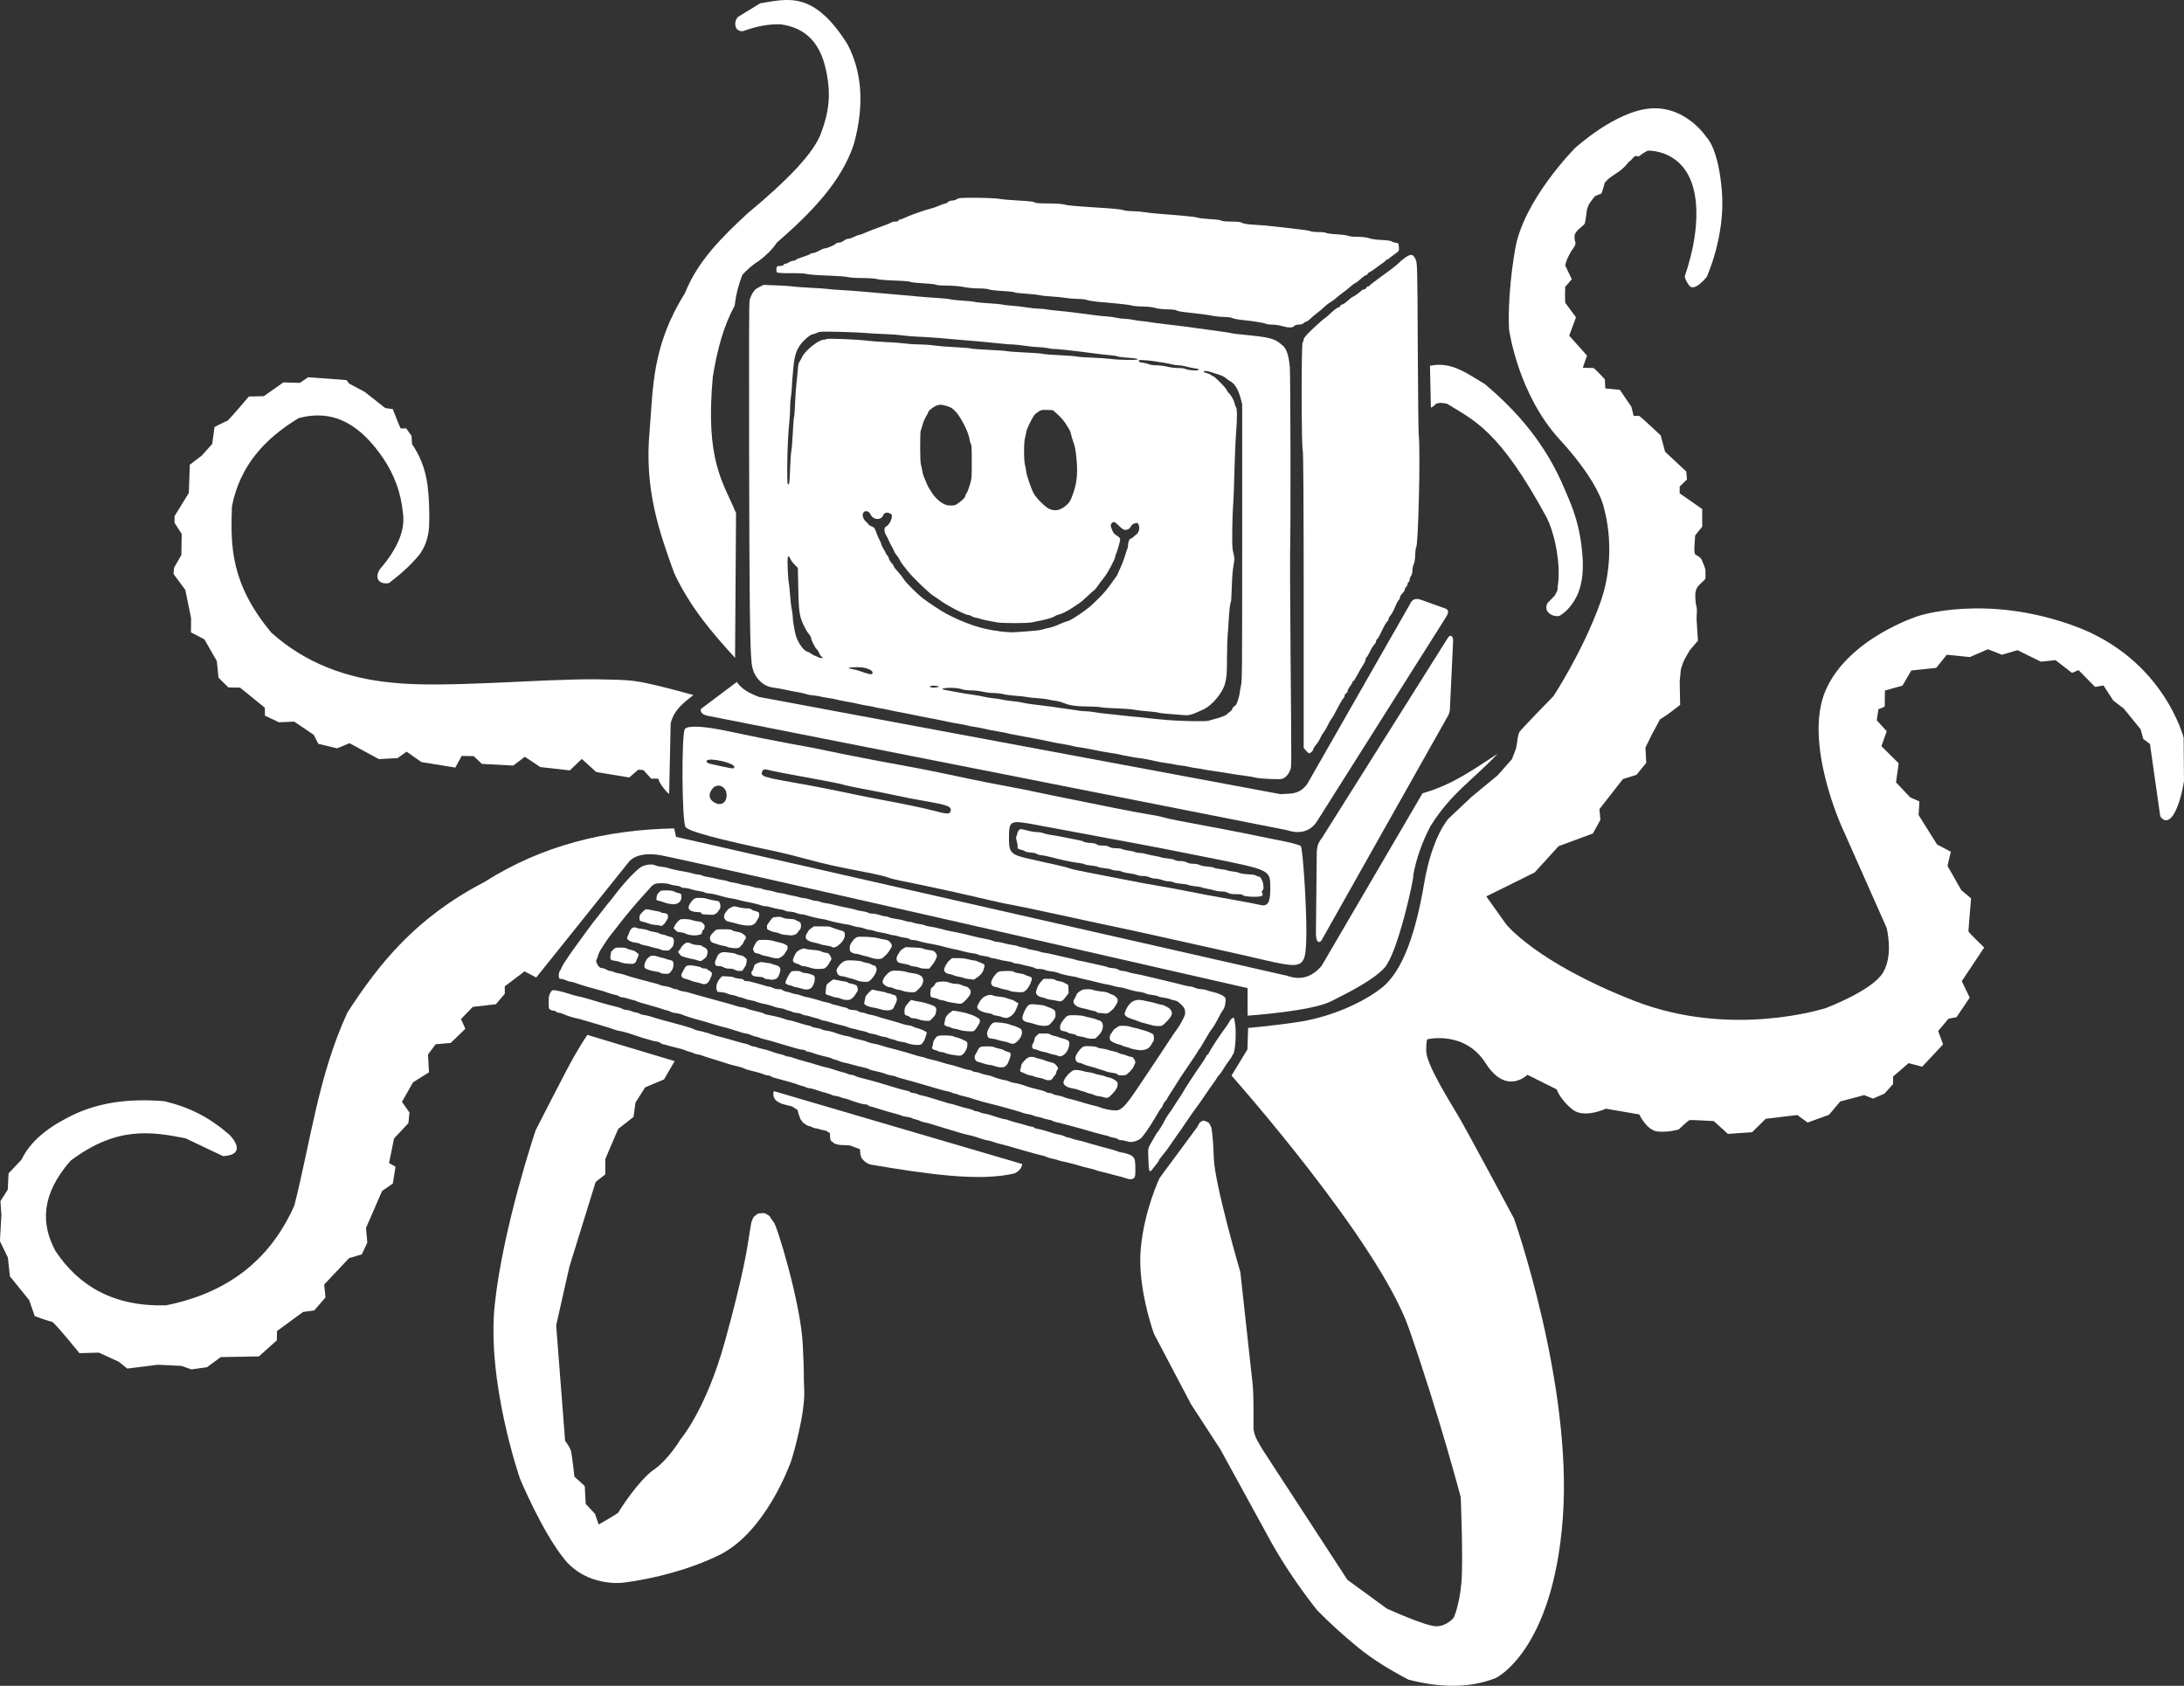 <?xml version="1.0" encoding="UTF-8" standalone="no"?>
<!-- Created with Inkscape (http://www.inkscape.org/) -->

<svg
   width="77.364mm"
   height="59.718mm"
   viewBox="0 0 77.364 59.718"
   version="1.1"
   id="svg1"
   xml:space="preserve"
   xmlns="http://www.w3.org/2000/svg"
   xmlns:svg="http://www.w3.org/2000/svg"><rect x="0" y="0" width="77.364" height="59.718" fill="#333333" stroke="none"/><defs
     id="defs1" /><g
     id="layer1"><path
       style="fill:#ffffff;fill-opacity:1;stroke-width:0.371;stroke-dashoffset:85.808"
       d="m 49.872,59.494 c 1.097,0.286 2.145,0.328 3.11,-0.05 0,0 2.029,-0.948 2.378,-5.67 0.349,-4.723 -1.729,-10.609 -1.729,-10.609 0,0 -1.663,-3.11 -1.979,-3.642 -0.316,-0.532 -1.131,-1.829 -1.131,-2.295 0,-0.466 0.052,-0.414 0.052,-0.414 0,0 1.311,-0.317 2.051,0.847 0.741,1.164 1.482,0.412 1.482,0.412 l 1.035,0.517 c 0,0 0.126,0.362 0.55,0.706 0.423,0.344 1.193,-0.021 1.193,-0.021 l 1.185,0.203 c 0,0 0.259,0.57 0.658,0.606 0.4,0.035 0.741,-0.076 0.741,-0.076 0,0 0.329,-0.317 0.382,-0.329 0.053,-0.012 0.858,0.035 0.858,0.035 l 0.5,0.453 0.858,-0.059 0.482,-0.476 1.118,-0.133 0.366,0.266 0.757,-0.274 0.399,-0.474 0.848,-0.224 0.308,0.125 0.407,-0.175 0.308,-0.341 v -0.266 l 0.549,-0.474 0.482,0.125 0.74,-0.79 -0.175,-0.474 0.367,-0.436 0.282,-0.053 0.47,-0.694 -0.282,-0.582 0.794,-1.193 c 0,0 -0.559,-0.535 -0.559,-0.576 0,-0.041 0.094,-1.164 0.094,-1.164 l -0.347,-0.294 -0.488,-0.858 0.118,-0.5 -0.488,-0.259 -0.653,-1.041 0.029,-0.482 -0.329,-0.147 -0.5,-0.529 0.094,-0.676 -0.611,-0.606 0.188,-0.529 -0.353,-0.388 0.059,-0.394 c 0,0 0.223,-0.076 0.223,-0.1 0,-0.024 0.006,-0.559 0.006,-0.559 l 0.623,-0.176 0.312,-0.535 0.882,-0.094 0.376,-0.464 0.817,0.082 0.638,-0.277 0.499,0.195 0.549,-0.162 0.827,0.407 0.52,-0.054 0.586,0.453 0.229,-0.1 0.586,0.594 0.299,-0.05 0.345,0.532 c 0,0 0.349,0.274 0.345,0.258 -0.004,-0.017 0.627,0.766 0.627,0.766 l 0.094,0.341 0.235,0.176 0.365,2.563 c 0,0 0.206,0.353 0.47,-0.065 0.265,-0.417 0.37,-1.188 0.37,-1.188 l -0.012,-1.529 c 0,0 -0.694,-2.787 -3.845,-3.951 -3.151,-1.164 -5.55,-0.365 -5.55,-0.365 0,0 -2.469,0.776 -3.281,2.622 -0.811,1.846 0.576,4.868 0.576,4.868 l 1.576,3.551 c 0,0 0.259,0.964 -0.129,1.599 -0.388,0.635 -2.011,1.246 -2.011,1.246 0,0 -3.342,1.103 -6.817,-0.26 -3.475,-1.364 -4.523,-2.711 -4.523,-2.711 l -0.698,-0.981 1.713,-0.848 0.848,-0.931 1.214,-0.449 0.266,-0.482 -0.033,-0.382 0.831,-1.064 0.48,-0.15 0.347,-0.425 -0.029,-0.54 0.216,-0.441 0.299,-0.557 0.291,-0.191 0.424,-0.324 -0.017,-0.831 0.042,-0.424 c 0,0 0.05,-0.175 0.091,-0.274 0.042,-0.1 0.191,-0.349 0.216,-0.391 0.025,-0.042 0.1,-0.116 0.166,-0.2 0.067,-0.083 0.133,-0.15 0.133,-0.15 0,0 -0.05,-0.715 -0.05,-0.782 0,-0.067 0.025,-0.333 0,-0.416 -0.025,-0.083 -0.042,-0.233 -0.042,-0.283 0,-0.05 -0.008,-0.133 0,-0.2 0.008,-0.067 0.025,-0.158 0.075,-0.224 0.05,-0.067 0.116,-0.125 0.175,-0.183 0.058,-0.058 0.108,-0.091 0.108,-0.133 v -0.2 c 0,-0.067 0,-0.108 -0.025,-0.175 -0.025,-0.067 -0.017,-0.067 -0.058,-0.15 -0.042,-0.083 -0.042,-0.141 -0.091,-0.183 -0.05,-0.042 -0.042,-0.042 -0.108,-0.083 -0.067,-0.042 -0.091,-0.025 -0.108,-0.133 -0.017,-0.108 0.025,-0.59 0.025,-0.59 l 0.249,-0.308 v -0.624 l -0.798,-0.557 v -0.241 l 0.258,-0.249 -0.025,-0.283 -0.748,-0.698 -0.158,-0.582 c 0,0 -0.732,-0.69 -0.765,-0.69 h -0.191 l -0.083,-0.324 -0.407,-0.599 -0.515,-0.05 -0.017,-0.324 c 0,0 -0.366,-0.399 -0.407,-0.399 -0.042,0 -0.374,-0.008 -0.374,-0.008 l 0.15,-0.432 -0.632,-0.707 0.241,-0.649 c 0,0 -0.349,-0.474 -0.374,-0.507 -0.025,-0.033 -0.008,-0.574 -0.008,-0.574 l 0.233,-0.266 -0.233,-0.491 c 0,0 0.033,-0.133 0.058,-0.2 0.025,-0.067 0.116,-0.241 0.158,-0.308 0.042,-0.067 0.1,-0.133 0.116,-0.175 0.017,-0.042 0.05,-0.1 0.025,-0.15 -0.025,-0.05 -0.042,-0.241 -0.008,-0.283 0.033,-0.042 0.017,-0.067 0.158,-0.191 0.141,-0.125 0.175,-0.141 0.191,-0.191 0.017,-0.05 0.075,-0.491 0.075,-0.491 l 0.058,-0.158 c 0,0 0.083,-0.133 0.125,-0.183 0.042,-0.05 0.1,-0.125 0.1,-0.125 0,0 0.083,-0.033 0.133,-0.058 0.05,-0.025 0.083,0.017 0.116,-0.091 0.033,-0.108 0.058,-0.191 0.075,-0.241 0.017,-0.05 -0.025,-0.025 0.05,-0.116 0.075,-0.091 0.116,-0.116 0.216,-0.191 0.1,-0.075 0.233,-0.15 0.324,-0.224 0.091,-0.075 0.141,-0.125 0.2,-0.191 0.058,-0.067 0.075,-0.1 0.116,-0.125 0.042,-0.025 0.075,-0.075 0.108,-0.108 0.033,-0.033 0.05,-0.075 0.116,-0.075 0.067,0 0.083,0.033 0.133,-0.008 0.05,-0.042 0.042,-0.042 0.108,-0.083 0.067,-0.042 0.158,-0.1 0.191,-0.1 0.033,0 1.231,-0.033 1.596,1.322 0.366,1.355 -0.299,3.11 -0.299,3.11 0,0 -0.033,0.083 0.15,0.341 0.183,0.258 0.624,-0.299 0.624,-0.299 0,0 0.657,-1.43 0.54,-2.993 -0.116,-1.563 -0.54,-1.946 -0.54,-1.946 0,0 -0.715,-1.114 -1.971,-1.031 -1.255,0.083 -2.694,1.405 -2.694,1.405 0,0 -1.821,1.829 -2.12,3.575 -0.299,1.746 -0.216,2.852 -0.216,2.852 0,0 0.308,2.278 1.788,3.891 1.48,1.613 1.58,2.469 1.58,2.469 0,0 0.491,1.571 -0.141,3.326 -0.632,1.754 -1.655,3.301 -1.655,3.301 0,0 -1.147,1.172 -1.206,1.272 -0.058,0.1 -0.083,0.374 -0.083,0.374 l -0.038,0.212 -0.144,0.376 -0.506,0.573 -0.92,0.758 -0.823,0.776 c 0,0 -0.576,0.623 -0.858,2.281 -0.282,1.658 -0.729,3.128 -1.54,3.739 -0.811,0.611 -1.952,1.044 -2.978,1.191 -1.026,0.147 -1.72,0.203 -1.72,0.203 l -0.024,0.758 -0.564,0.929 c 0,0 5.203,5.856 6.285,8.96 1.082,3.104 1.834,5.973 1.834,5.973 0,0 0.094,2.234 0.024,3.034 -0.071,0.8 -0.27,1.235 -0.27,1.235 0,0 -0.235,0.3 -0.611,0.306 -0.376,0.006 -1.764,-0.629 -1.764,-0.629 l -1.393,-1.017 -3.013,-4.625 c -0.119,-0.224 -0.276,-0.403 -0.313,-0.729 0.001,-0.586 0.008,-1.201 -0.033,-1.596 l -0.432,-3.941 c 0,0 -0.906,-3.11 -0.94,-4.032 -0.033,-0.923 -0.091,-1.106 -0.091,-1.106 l -0.075,-0.15 -0.1,-0.058 -0.108,-0.033 -0.125,0.067 -0.091,0.166 -1.329,1.799 c 0,0 -0.541,1.117 -0.67,2.505 -0.129,1.387 0.47,3.022 0.47,3.022 l 1.305,2.481 1.046,1.611 1.621,2.958 c 0.508,0.958 1.116,1.863 1.796,2.727 0.436,0.449 0.933,0.898 1.48,1.347 0.489,0.395 1.08,0.764 1.746,1.114 z"
       id="path11-4-4" /><path
       style="fill:#ffffff;fill-opacity:1;stroke-width:0.371;stroke-dashoffset:85.808"
       d="m 23.898,37.59 -0.376,0.647 -0.67,0.282 -0.341,0.541 -0.07,0.506 -0.541,0.423 -0.459,1.07 v 0.541 l -0.341,0.27 -0.929,2.998 -0.47,2.081 0.317,4.092 c 0,0 0.176,0.223 0.212,0.376 0.035,0.153 0.118,0.894 0.118,0.894 l 0.365,0.329 0.035,0.635 0.329,0.353 0.129,0.376 c 0,0 0.694,-0.388 0.706,-0.435 0.012,-0.047 0.729,-1.152 1.246,-1.505 0.517,-0.353 0.952,-1.082 0.952,-1.082 0,0 0.894,-1.035 1.564,-3.445 0.67,-2.41 0.811,-3.445 0.811,-3.445 l 0.129,-0.788 c 0,0 0.069,-0.195 0.098,-0.207 0.029,-0.013 0.075,-0.067 0.096,-0.079 0.021,-0.013 0.058,-0.033 0.079,-0.033 0.021,0 0.083,-0.008 0.083,-0.008 0,0 0.033,-0.008 0.075,0 0.042,0.008 0.017,-0.021 0.091,0.025 0.075,0.046 0.125,0.067 0.133,0.087 0.008,0.021 0.037,0.067 0.037,0.067 l 0.091,0.129 c 0.092,0 0.967,2.864 1.039,4.336 0.07,1.419 0.015,0.832 0.052,1.628 0.042,0.885 -0.49,2.667 -0.518,2.646 0,0 -0.865,2.395 -2.494,3.193 -1.63,0.798 -3.442,0.981 -3.442,0.981 0,0 -1.247,0.15 -2.045,-0.84 -0.798,-0.989 -1.571,-2.852 -1.571,-2.852 0,0 -1.189,-3.426 -0.89,-6.186 0.299,-2.76 1.447,-6.153 1.447,-6.153 0,0 1.095,-2.154 1.366,-2.624 0.27,-0.47 0.464,-0.753 0.464,-0.753 z"
       id="path12-8-7" /><path
       style="fill:#ffffff;fill-opacity:1;stroke-width:0.371;stroke-dashoffset:85.808"
       d="m 18.995,34.627 3.269,-4.08 c 0,0 0.253,-0.406 1.129,-0.253 0.876,0.153 20.801,4.709 20.801,4.709 v 0.976 c 0,0 2.246,-0.153 2.951,-0.506 0.706,-0.353 1.54,-0.785 1.905,-1.199 0.477,-0.543 1.068,-3.281 1.011,-3.269 0.113,-0.614 0.322,-1.192 0.611,-1.74 0.731,-1.176 1.525,-1.651 2.377,-2.564 -0.815,0.527 -1.58,1.096 -2.659,1.4 l -3.575,6.114 c -0.318,0.368 -0.705,0.533 -1.211,0.353 l -21.656,-4.923 -0.067,-0.299 c -2.415,0.045 -4.679,0.598 -6.718,1.896 -2.461,1.277 -3.748,2.918 -4.857,4.626 -1.027,2.227 -1.299,4.549 -1.878,6.832 -0.905,2.044 -2.492,3.128 -4.556,3.542 -1.856,0.045 -3.085,-0.689 -3.908,-1.929 -0.515,-0.953 -0.516,-1.989 0.532,-3.193 1.642,-1.238 2.862,-1.032 4.074,-0.798 l 1.33,0.632 c 0.717,-0.035 0.506,-0.462 0.235,-0.75 -0.736,-0.638 -1.421,-0.98 -2.314,-1.195 -1.251,-0.103 -2.303,0.042 -3.241,0.489 -0.613,0.3 -1.43,0.772 -1.818,1.581 l -0.459,0.488 -0.029,0.576 -0.259,0.406 0.035,0.482 -0.053,0.935 0.282,0.582 0.071,0.664 0.682,0.841 0.2,0.57 c 0,0 0.523,0.194 0.6,0.194 0.076,0 0.982,1.117 0.982,1.117 l 0.688,-0.018 0.706,0.323 0.3,0.241 1.082,-0.135 0.841,0.041 0.347,0.123 0.553,-0.076 0.488,-0.359 1.352,-0.024 0.635,-0.57 0.006,-0.329 0.923,-0.676 0.394,-0.053 0.4,-0.459 -0.047,-0.459 0.882,-0.935 0.453,-0.135 0.194,-0.417 -0.047,-0.517 0.57,-1.311 0.382,-0.265 0.094,-0.594 -0.229,-0.129 0.176,-0.87 0.511,-0.547 0.035,-0.376 -0.265,-0.376 0.394,-0.694 0.564,-0.353 -0.035,-0.629 0.27,-0.365 0.535,-0.047 0.517,-0.5 -0.153,-0.347 0.417,-0.429 0.817,-0.094 0.317,-0.37 V 34.939 l 0.7,-0.529 z"
       id="path13-3-2" /><path
       style="fill:#ffffff;fill-opacity:1;stroke-width:0.371;stroke-dashoffset:85.808"
       d="m 23.704,28.113 0.053,-2.487 c 0.121,-0.493 0.472,-0.74 0.805,-1.005 -2.21,-0.607 -2.148,-0.519 -3.408,-0.557 -2.089,-0.018 -5.408,0.319 -7.259,0.119 -1.651,-0.154 -3.097,-0.708 -4.282,-1.771 -1.471,-1.764 -1.443,-3.121 -1.397,-4.473 0.282,-1.449 1.173,-2.407 2.361,-3.126 1.31,-0.354 2.235,0.31 2.993,1.413 0.398,0.593 0.633,1.23 0.698,1.912 0.099,0.581 -0.138,1.248 -0.815,2.029 -0.25,0.43 0.123,0.548 0.333,0.482 0.373,-0.288 0.741,-0.595 1.081,-1.014 0.159,-0.229 0.294,-0.504 0.333,-0.964 0.017,-0.52 0.004,-1.023 -0.057,-1.498 -0.088,-0.625 -0.294,-1.069 -0.547,-1.44 l -0.018,-0.294 -0.194,-0.268 c 0,0 -0.176,0.026 -0.2,-0.009 -0.024,-0.035 -0.27,-0.67 -0.27,-0.67 l -0.265,-0.035 -0.723,-0.57 -0.559,-0.3 -0.094,-0.123 -1.358,-0.1 -0.294,0.2 -0.582,-0.018 -0.694,0.488 -0.529,0.012 c 0,0 -0.735,0.87 -0.776,0.87 -0.041,0 -0.441,0.212 -0.441,0.212 l -0.082,0.6 -0.37,0.412 -0.423,0.323 -0.035,0.999 -0.506,0.823 v 0.235 l 0.253,0.394 -0.012,0.747 -0.259,0.453 -0.018,0.218 0.417,0.564 0.206,1.005 -0.006,0.5 0.476,0.247 0.441,0.77 0.059,0.588 0.353,0.347 0.412,0.006 0.876,0.711 0.006,0.282 0.494,0.235 0.541,-0.024 0.694,0.47 0.159,0.317 0.664,0.159 0.441,-0.182 1.041,0.564 0.664,-0.035 0.317,-0.229 0.529,0.37 1.199,0.194 0.223,-0.412 0.429,0.006 0.288,0.276 1.111,0.059 0.412,-0.312 0.547,0.365 1.046,0.118 0.423,-0.406 0.511,0.464 1.17,0.194 0.317,-0.276 0.182,0.012 0.282,0.306 c 0,0 0.271,-0.019 0.265,0.024 -0.018,0.115 0.36,0.553 0.365,0.506 z"
       id="path14-3-9" /><path
       style="fill:#ffffff;fill-opacity:1;stroke-width:0.371;stroke-dashoffset:85.808"
       d="m 51.305,25.334 c 0.024,-0.052 0.046,-0.109 0.054,-0.193 l 0.117,-2.485 c -0.037,-0.194 -0.13,-0.14 -0.181,-0.072 l -4.456,7.081 c -0.191,0.245 -0.176,0.365 -0.195,0.506 l -0.029,2.81 c -0.019,0.455 0.134,0.424 0.197,0.33 z"
       id="path15-6-1" /><path
       style="fill:#ffffff;fill-opacity:1;stroke-width:0.371;stroke-dashoffset:85.808"
       d="m 26.038,23.304 0.035,-5.127 c -0.468,-1.125 -1.094,-1.85 -0.823,-4.833 0.157,-0.974 0.395,-1.827 0.773,-2.513 0.064,-0.516 0.167,-0.804 0.273,-1.096 0.176,-0.189 0.367,-0.36 0.588,-0.494 0.264,-0.2 0.481,-0.414 0.635,-0.647 1.223,-1.06 2.296,-2.169 2.728,-3.492 0.389,-1.419 0.274,-2.574 -0.223,-3.528 -1.21,-1.934 -2.14,-1.603 -3.092,-1.458 l -0.788,0.482 c -0.16,0.153 -0.143,0.534 0.176,0.506 0.459,-0.168 0.909,-0.261 1.346,-0.241 0.896,0.129 1.33,0.668 1.54,1.405 0.295,1.098 0.117,1.783 -0.112,2.422 -0.247,0.722 -1.223,1.715 -2.599,2.857 -0.909,0.837 -1.782,1.699 -2.233,2.841 -1.164,1.857 -1.125,3.322 -1.247,4.839 -0.201,2.094 0.33,3.585 0.865,5.072 0.589,1.252 1.368,2.137 2.157,3.004 z"
       id="path16-9-7" /><path
       style="fill:#ffffff;fill-opacity:1;stroke-width:0.371;stroke-dashoffset:85.808"
       d="m 36.212,41.235 c -0.029,0.177 -0.14,0.259 -0.262,0.328 -1.259,0.308 -3.157,0.018 -5.09,-0.305 -0.138,-0.03 -0.253,-0.112 -0.347,-0.247 -0.028,-0.085 -0.052,-0.176 -0.047,-0.3 l -0.359,-0.135 -0.359,-0.018 c 0,0 -0.159,-0.029 -0.194,-0.053 -0.035,-0.024 -0.029,-0.029 -0.07,-0.059 -0.041,-0.029 -0.041,0 -0.059,-0.065 -0.018,-0.065 -0.024,-0.059 -0.024,-0.123 v -0.112 c 0,0 -0.129,-0.094 -0.159,-0.094 -0.029,0 -0.076,-0.018 -0.159,-0.035 -0.082,-0.018 -0.088,-0.035 -0.153,-0.041 -0.065,-0.006 -0.094,-0.018 -0.141,-0.035 -0.047,-0.018 -0.018,-0.024 -0.094,-0.041 -0.076,-0.018 -0.076,-0.018 -0.123,-0.047 -0.047,-0.029 -0.047,-0.035 -0.088,-0.059 -0.041,-0.024 -0.035,-0.012 -0.071,-0.071 -0.035,-0.059 -0.053,-0.053 -0.07,-0.112 -0.018,-0.059 -0.018,-0.053 -0.035,-0.1 -0.018,-0.047 -0.018,-0.024 -0.029,-0.082 -0.012,-0.059 -0.024,-0.106 -0.024,-0.106 0,0 -0.197,-0.135 -0.226,-0.138 -0.029,-0.003 -0.062,-0.015 -0.144,-0.032 -0.082,-0.018 -0.082,-0.026 -0.135,-0.038 -0.053,-0.012 -0.026,0.003 -0.1,-0.035 -0.073,-0.038 -0.068,-0.029 -0.118,-0.068 -0.05,-0.038 -0.05,-0.035 -0.071,-0.062 -0.021,-0.026 -0.021,-0.024 -0.038,-0.068 -0.018,-0.044 -0.018,-0.018 -0.024,-0.071 -0.006,-0.053 -0.006,-0.071 -0.006,-0.082 0,-0.012 0.012,-0.059 0.012,-0.059 l 0.015,-0.015 z"
       id="path17-2-2" /><path
       style="fill:#ffffff;fill-opacity:1;stroke-width:0.371;stroke-dashoffset:85.808"
       d="m 55.248,21.813 c -0.183,0.064 -0.599,-0.101 -0.437,-0.441 l 0.27,-0.283 c 0,0 0.004,-0.025 0.029,-0.062 0.025,-0.037 0.029,-0.046 0.042,-0.079 0.013,-0.033 0.021,-0.05 0.021,-0.071 0,-0.021 0.004,-0.087 0.004,-0.087 0.078,-0.496 0.023,-1.023 -0.087,-1.563 -0.072,-0.311 -0.163,-0.607 -0.291,-0.873 -1.69,-3.123 -2.576,-3.453 -3.538,-4.051 l -0.172,-0.029 c 0,0 0.004,0.004 -0.021,-0.002 -0.025,-0.006 -0.123,0.01 -0.123,0.01 0,0 -0.029,0.002 -0.054,0.015 -0.025,0.012 -0.035,0.015 -0.048,0.027 -0.013,0.012 -0.017,0.029 -0.033,0.039 -0.017,0.01 -0.031,0.023 -0.044,0.033 -0.013,0.01 -0.017,0.008 -0.033,0.023 -0.017,0.015 -0.046,0.019 -0.046,0.019 l -0.033,-1.48 c 0.77,-0.169 1.34,0.295 1.946,0.649 1.124,0.949 2.16,2.106 2.844,3.766 0.27,0.628 0.557,1.28 0.624,2.494 0.022,0.682 -0.112,1.124 -0.324,1.447 -0.122,0.186 -0.271,0.36 -0.495,0.499 z"
       id="path18-9-6" /><path
       style="fill:#ffffff;fill-opacity:1;stroke-width:0.371;stroke-dashoffset:85.808"
       d="m 51.219,21.564 -0.881,-0.316 c -0.188,-0.068 -0.319,-0.021 -0.391,0.15 l -3.642,6.377 c -0.302,0.402 -0.623,0.325 -0.94,0.358 l -18.463,-3.441 c -0.385,-0.135 -0.659,-0.311 -0.8,-0.535 l -1.274,0.957 c -0.035,0.145 0.093,0.223 0.324,0.258 l 20.42,4.032 c 0.444,0.144 0.808,0.074 1.064,-0.283 l 4.54,-7.187 c 0.096,-0.15 0.194,-0.301 0.041,-0.371 z"
       id="path19-3-0" /><path
       style="fill:#ffffff;fill-opacity:1;stroke-width:0.272;stroke-dashoffset:85.808"
       d="m 46.174,33.994 c 0.069,-0.134 0.1,-0.423 0.102,-0.963 0.004,-0.97 -0.126,-2.982 -0.198,-3.059 -0.03,-0.032 -0.262,-0.1 -0.517,-0.153 -1.509,-0.309 -1.863,-0.38 -2.321,-0.465 -1.329,-0.245 -1.934,-0.364 -2.027,-0.4 -0.056,-0.022 -0.284,-0.068 -0.507,-0.103 -0.223,-0.035 -0.785,-0.14 -1.25,-0.234 -2.196,-0.442 -2.557,-0.515 -2.872,-0.585 -0.186,-0.041 -0.657,-0.133 -1.047,-0.205 -0.39,-0.072 -0.907,-0.174 -1.149,-0.226 -0.88,-0.191 -1.874,-0.391 -2.568,-0.516 -0.82,-0.147 -1.841,-0.346 -2.568,-0.5 -0.279,-0.059 -0.583,-0.119 -0.676,-0.134 -0.169,-0.027 -0.897,-0.165 -1.655,-0.314 -0.223,-0.044 -0.744,-0.152 -1.157,-0.24 -0.824,-0.175 -1.373,-0.204 -1.499,-0.079 -0.13,0.13 -0.113,3.289 0.019,3.478 0.108,0.154 1.092,0.42 3.211,0.868 0.242,0.051 0.728,0.172 1.081,0.269 0.624,0.171 0.968,0.247 2.162,0.479 0.316,0.061 0.635,0.137 0.71,0.169 0.074,0.032 0.287,0.086 0.473,0.122 0.484,0.093 1.889,0.394 2.365,0.507 0.791,0.188 1.354,0.312 1.554,0.343 0.111,0.017 0.765,0.154 1.453,0.304 0.688,0.15 1.463,0.318 1.723,0.372 0.862,0.18 1.679,0.357 2.601,0.566 0.502,0.113 1.277,0.286 1.723,0.384 0.446,0.098 1.122,0.252 1.503,0.342 0.949,0.224 1.202,0.219 1.329,-0.028 z m -2.393,-2.103 c -0.828,-0.146 -1.387,-0.251 -1.858,-0.348 -0.186,-0.038 -0.596,-0.113 -0.912,-0.166 -0.316,-0.053 -0.878,-0.158 -1.25,-0.233 -0.372,-0.075 -0.919,-0.182 -1.216,-0.237 -0.297,-0.055 -0.586,-0.119 -0.642,-0.142 -0.098,-0.04 -0.34,-0.097 -1.419,-0.335 -0.667,-0.147 -0.743,-0.22 -0.743,-0.709 0,-0.67 0.016,-0.678 0.98,-0.498 0.297,0.055 0.875,0.163 1.284,0.239 0.409,0.076 0.956,0.179 1.216,0.228 0.26,0.05 0.731,0.137 1.047,0.193 0.316,0.056 1.441,0.276 2.5,0.489 2.275,0.457 2.23,0.434 2.23,1.119 0,0.494 -0.095,0.638 -0.372,0.562 -0.074,-0.02 -0.454,-0.093 -0.845,-0.162 z m -10.744,-3.182 c -0.289,-0.079 -1.077,-0.243 -1.757,-0.367 -0.279,-0.051 -0.887,-0.172 -1.351,-0.271 -0.465,-0.098 -1.088,-0.221 -1.385,-0.273 -1.564,-0.273 -1.615,-0.289 -1.542,-0.478 0.022,-0.058 0.087,-0.083 0.157,-0.06 0.126,0.04 0.718,0.155 1.891,0.367 0.39,0.071 0.755,0.145 0.811,0.166 0.056,0.021 0.345,0.083 0.642,0.139 0.297,0.056 0.769,0.148 1.047,0.206 0.279,0.058 0.583,0.12 0.676,0.14 0.093,0.019 0.443,0.083 0.777,0.142 0.609,0.108 0.727,0.168 0.662,0.336 -0.035,0.092 -0.149,0.083 -0.629,-0.048 z m -7.799,-0.33 c -0.129,-0.107 -0.134,-0.267 -0.013,-0.427 0.184,-0.242 0.514,-0.101 0.514,0.22 0,0.303 -0.257,0.41 -0.501,0.207 z m 0.366,-1.223 c -0.167,-0.037 -0.374,-0.082 -0.459,-0.102 -0.085,-0.019 -0.135,-0.067 -0.111,-0.106 0.077,-0.125 0.976,0.075 0.976,0.218 0,0.073 -0.026,0.072 -0.405,-0.01 z"
       id="path20-8-1" /><path
       style="fill:#ffffff;fill-opacity:1;stroke-width:0.096;stroke-dashoffset:85.808"
       d="m 44.697,31.732 c 0.039,-0.031 0.042,-0.045 0.018,-0.084 -0.03,-0.048 -0.017,-0.12 0.021,-0.12 0.037,0 0.023,-0.231 -0.018,-0.315 -0.022,-0.044 -0.047,-0.096 -0.056,-0.115 -0.009,-0.02 -0.042,-0.04 -0.074,-0.044 -0.032,-0.005 -0.072,-0.02 -0.09,-0.035 -0.018,-0.015 -0.066,-0.03 -0.108,-0.033 -0.041,-0.003 -0.161,-0.013 -0.266,-0.022 -0.105,-0.009 -0.213,-0.03 -0.239,-0.046 -0.026,-0.017 -0.123,-0.038 -0.215,-0.047 -0.092,-0.009 -0.18,-0.027 -0.195,-0.039 -0.015,-0.012 -0.121,-0.032 -0.235,-0.044 -0.114,-0.012 -0.223,-0.034 -0.242,-0.05 -0.019,-0.016 -0.118,-0.034 -0.219,-0.039 -0.111,-0.006 -0.223,-0.029 -0.281,-0.056 -0.06,-0.028 -0.149,-0.045 -0.233,-0.045 -0.09,0 -0.166,-0.016 -0.225,-0.048 -0.06,-0.032 -0.135,-0.048 -0.228,-0.048 -0.083,0 -0.161,-0.014 -0.193,-0.036 -0.03,-0.02 -0.146,-0.045 -0.259,-0.056 -0.112,-0.011 -0.219,-0.03 -0.237,-0.041 -0.018,-0.011 -0.113,-0.033 -0.212,-0.049 -0.099,-0.016 -0.239,-0.047 -0.311,-0.068 -0.072,-0.021 -0.179,-0.039 -0.238,-0.039 -0.059,-5.29e-4 -0.134,-0.015 -0.167,-0.032 -0.033,-0.017 -0.131,-0.039 -0.216,-0.049 -0.085,-0.01 -0.184,-0.032 -0.22,-0.051 -0.036,-0.018 -0.135,-0.033 -0.221,-0.033 -0.111,0 -0.183,-0.014 -0.246,-0.048 -0.063,-0.034 -0.135,-0.048 -0.243,-0.048 -0.112,0 -0.166,-0.011 -0.2,-0.041 -0.033,-0.029 -0.099,-0.044 -0.228,-0.051 -0.105,-0.005 -0.205,-0.024 -0.235,-0.044 -0.029,-0.019 -0.11,-0.044 -0.18,-0.056 -0.07,-0.012 -0.234,-0.044 -0.366,-0.071 -0.256,-0.054 -0.417,-0.083 -0.645,-0.117 -0.079,-0.012 -0.186,-0.038 -0.239,-0.058 -0.053,-0.02 -0.154,-0.038 -0.225,-0.038 -0.071,-5.29e-4 -0.184,-0.016 -0.251,-0.035 -0.067,-0.019 -0.173,-0.044 -0.236,-0.057 -0.106,-0.021 -0.117,-0.018 -0.161,0.038 -0.026,0.033 -0.047,0.08 -0.047,0.105 0,0.025 -0.013,0.065 -0.028,0.09 -0.022,0.035 -0.019,0.077 0.013,0.198 0.023,0.084 0.035,0.17 0.026,0.192 -0.017,0.045 0.029,0.076 0.156,0.103 0.046,0.01 0.094,0.031 0.107,0.048 0.014,0.017 0.1,0.035 0.198,0.042 0.106,0.007 0.19,0.025 0.215,0.047 0.023,0.02 0.1,0.042 0.173,0.049 0.072,0.007 0.212,0.035 0.311,0.062 0.349,0.095 0.803,0.191 0.979,0.208 0.098,0.009 0.2,0.031 0.227,0.048 0.027,0.017 0.134,0.039 0.24,0.048 0.105,0.009 0.213,0.03 0.239,0.047 0.026,0.016 0.132,0.037 0.234,0.046 0.103,0.009 0.215,0.032 0.251,0.05 0.035,0.018 0.116,0.034 0.179,0.034 0.063,8.2e-5 0.149,0.018 0.19,0.039 0.042,0.021 0.161,0.049 0.266,0.06 0.105,0.012 0.223,0.037 0.261,0.057 0.039,0.019 0.132,0.035 0.208,0.035 0.086,0 0.176,0.018 0.241,0.047 0.057,0.026 0.153,0.048 0.212,0.048 0.059,2.64e-4 0.164,0.022 0.233,0.048 0.069,0.026 0.174,0.048 0.234,0.048 0.06,0 0.141,0.017 0.181,0.037 0.04,0.021 0.154,0.042 0.255,0.047 0.1,0.005 0.215,0.025 0.255,0.043 0.04,0.018 0.158,0.041 0.263,0.05 0.105,0.009 0.202,0.026 0.216,0.037 0.014,0.012 0.1,0.033 0.192,0.048 0.091,0.015 0.212,0.042 0.269,0.061 0.056,0.019 0.164,0.035 0.239,0.035 0.091,0 0.167,0.016 0.226,0.048 0.07,0.037 0.135,0.048 0.296,0.048 0.162,0 0.213,0.008 0.234,0.038 0.042,0.057 0.602,0.076 0.67,0.022 z"
       id="path21-7-8" /><path
       style="fill:#ffffff;fill-opacity:1;stroke-width:0.136;stroke-dashoffset:85.808"
       d="m 46.442,26.65 c 0.042,-0.03 0.076,-0.075 0.076,-0.101 0,-0.026 0.043,-0.098 0.095,-0.159 0.052,-0.061 0.123,-0.172 0.156,-0.246 0.034,-0.074 0.087,-0.166 0.12,-0.203 0.032,-0.037 0.094,-0.144 0.138,-0.236 0.044,-0.093 0.1,-0.194 0.126,-0.226 0.051,-0.062 0.102,-0.151 0.273,-0.482 0.063,-0.121 0.135,-0.238 0.16,-0.259 0.025,-0.021 0.046,-0.065 0.046,-0.098 0,-0.033 0.023,-0.069 0.051,-0.079 0.028,-0.011 0.051,-0.045 0.051,-0.076 0,-0.031 0.038,-0.107 0.085,-0.168 0.046,-0.061 0.085,-0.127 0.085,-0.147 0,-0.02 0.014,-0.036 0.03,-0.036 0.017,0 0.079,-0.095 0.139,-0.211 0.06,-0.116 0.153,-0.277 0.206,-0.356 0.053,-0.08 0.097,-0.175 0.097,-0.211 0,-0.036 0.011,-0.066 0.025,-0.066 0.014,-4.2e-5 0.07,-0.091 0.124,-0.203 0.054,-0.112 0.127,-0.228 0.16,-0.259 0.034,-0.031 0.062,-0.084 0.062,-0.118 0,-0.034 0.012,-0.062 0.026,-0.062 0.014,0 0.054,-0.057 0.089,-0.127 0.035,-0.07 0.101,-0.203 0.147,-0.296 0.046,-0.093 0.105,-0.186 0.131,-0.206 0.025,-0.021 0.046,-0.06 0.046,-0.088 0,-0.028 0.034,-0.09 0.076,-0.139 0.042,-0.049 0.113,-0.18 0.157,-0.293 0.044,-0.112 0.102,-0.221 0.127,-0.242 0.025,-0.021 0.046,-0.065 0.046,-0.098 0,-0.033 0.038,-0.096 0.084,-0.139 0.046,-0.044 0.084,-0.104 0.085,-0.135 0,-0.03 0.023,-0.074 0.051,-0.097 0.028,-0.023 0.051,-0.071 0.051,-0.105 0,-0.035 0.015,-0.063 0.034,-0.063 0.018,0 0.034,-0.034 0.035,-0.076 0,-0.042 0.023,-0.106 0.051,-0.142 0.027,-0.036 0.05,-0.124 0.05,-0.196 0,-0.072 0.021,-0.171 0.047,-0.222 0.026,-0.05 0.049,-0.196 0.05,-0.324 0.003,-0.128 0.018,-0.25 0.035,-0.271 0.077,-0.093 0.154,-3.429 0.091,-3.973 -0.012,-0.102 -0.028,-1.518 -0.035,-3.146 -0.014,-2.929 -0.015,-2.962 -0.085,-3.1 -0.056,-0.11 -0.09,-0.139 -0.16,-0.139 -0.082,0 -0.286,0.14 -0.467,0.321 -0.07,0.07 -0.297,0.242 -0.727,0.552 -0.139,0.1 -0.258,0.196 -0.265,0.212 -0.006,0.016 -0.031,0.03 -0.056,0.03 -0.024,0 -0.053,0.023 -0.064,0.051 -0.011,0.028 -0.042,0.051 -0.069,0.051 -0.027,0 -0.069,0.019 -0.094,0.042 -0.082,0.077 -0.293,0.228 -0.321,0.229 -0.015,5.29e-4 -0.093,0.061 -0.174,0.135 -0.081,0.074 -0.168,0.134 -0.195,0.134 -0.027,0 -0.058,0.023 -0.068,0.051 -0.011,0.028 -0.039,0.051 -0.062,0.051 -0.043,0 -0.185,0.111 -0.351,0.273 -0.049,0.048 -0.116,0.102 -0.149,0.12 -0.033,0.018 -0.212,0.176 -0.397,0.35 -0.222,0.208 -0.337,0.341 -0.337,0.388 0,0.04 -0.017,0.089 -0.038,0.11 -0.048,0.048 -0.043,3.794 0.006,3.843 0.02,0.02 0.032,2.009 0.032,5.278 v 5.246 l 0.093,0.103 c 0.088,0.098 0.097,0.1 0.169,0.049 z"
       id="path22-0-6" /><path
       style="fill:#ffffff;fill-opacity:1;stroke-width:0.136;stroke-dashoffset:85.808"
       d="m 45.842,11.549 c 0.024,-0.029 0.097,-0.051 0.169,-0.051 0.071,0 0.145,-0.022 0.169,-0.051 0.023,-0.028 0.062,-0.051 0.086,-0.051 0.024,0 0.096,-0.051 0.159,-0.112 0.064,-0.062 0.175,-0.156 0.248,-0.209 0.073,-0.053 0.178,-0.143 0.235,-0.2 0.057,-0.057 0.155,-0.133 0.22,-0.169 0.064,-0.036 0.162,-0.109 0.218,-0.161 0.056,-0.052 0.162,-0.137 0.236,-0.188 0.074,-0.051 0.188,-0.142 0.253,-0.202 0.065,-0.06 0.143,-0.118 0.173,-0.127 0.03,-0.01 0.12,-0.078 0.2,-0.152 0.08,-0.074 0.166,-0.134 0.191,-0.134 0.025,0 0.045,-0.016 0.045,-0.035 0,-0.019 0.034,-0.05 0.076,-0.068 0.042,-0.018 0.144,-0.087 0.228,-0.152 0.084,-0.065 0.194,-0.145 0.245,-0.177 0.051,-0.032 0.093,-0.07 0.093,-0.084 1.1e-4,-0.014 0.015,-0.025 0.034,-0.025 0.018,0 0.06,-0.024 0.093,-0.053 0.033,-0.029 0.125,-0.098 0.205,-0.154 0.137,-0.095 0.145,-0.109 0.135,-0.243 -0.01,-0.13 -0.019,-0.143 -0.112,-0.153 -0.056,-0.006 -0.122,-0.028 -0.146,-0.049 -0.025,-0.02 -0.184,-0.042 -0.355,-0.048 -0.17,-0.006 -0.367,-0.033 -0.437,-0.061 -0.075,-0.03 -0.238,-0.05 -0.399,-0.05 -0.15,0 -0.3,-0.015 -0.335,-0.034 -0.035,-0.019 -0.225,-0.044 -0.421,-0.056 -0.197,-0.012 -0.366,-0.035 -0.375,-0.05 -0.01,-0.016 -0.124,-0.029 -0.254,-0.029 -0.13,0 -0.262,-0.014 -0.294,-0.03 -0.031,-0.017 -0.217,-0.048 -0.412,-0.068 -0.195,-0.021 -0.545,-0.061 -0.777,-0.09 -0.232,-0.029 -0.59,-0.06 -0.794,-0.071 -0.233,-0.012 -0.396,-0.036 -0.438,-0.066 -0.046,-0.032 -0.17,-0.047 -0.394,-0.047 -0.18,0 -0.333,-0.015 -0.339,-0.032 -0.006,-0.018 -0.178,-0.042 -0.383,-0.053 -0.204,-0.012 -0.41,-0.035 -0.456,-0.052 -0.082,-0.03 -0.519,-0.074 -1.318,-0.134 -0.214,-0.016 -0.472,-0.044 -0.574,-0.062 -0.102,-0.018 -0.297,-0.035 -0.433,-0.036 -0.136,-0.001 -0.276,-0.018 -0.311,-0.036 -0.035,-0.019 -0.304,-0.05 -0.597,-0.069 -1.197,-0.078 -1.384,-0.094 -1.497,-0.13 -0.065,-0.021 -0.326,-0.038 -0.58,-0.038 -0.306,0 -0.466,-0.013 -0.474,-0.037 -0.008,-0.023 -0.213,-0.047 -0.552,-0.065 -0.297,-0.015 -0.608,-0.042 -0.691,-0.06 -0.084,-0.018 -0.441,-0.035 -0.794,-0.038 -0.53,-0.005 -0.654,0.003 -0.71,0.045 -0.037,0.028 -0.115,0.052 -0.173,0.053 -0.058,5.29e-4 -0.125,0.024 -0.148,0.052 -0.023,0.028 -0.062,0.051 -0.087,0.051 -0.025,0 -0.103,0.025 -0.173,0.055 -0.176,0.076 -0.242,0.099 -0.398,0.139 -0.134,0.034 -0.579,0.186 -0.709,0.243 -0.037,0.016 -0.123,0.054 -0.191,0.083 -0.068,0.03 -0.14,0.054 -0.16,0.054 -0.02,0 -0.037,0.015 -0.037,0.034 0,0.019 -0.05,0.034 -0.112,0.034 -0.061,0 -0.127,0.015 -0.145,0.033 -0.018,0.018 -0.192,0.088 -0.387,0.156 -0.194,0.067 -0.431,0.159 -0.526,0.203 -0.095,0.044 -0.194,0.081 -0.221,0.081 -0.027,0 -0.108,0.03 -0.181,0.068 -0.073,0.037 -0.165,0.068 -0.205,0.068 -0.04,0 -0.111,0.03 -0.159,0.068 -0.047,0.037 -0.124,0.068 -0.172,0.068 -0.047,0 -0.095,0.015 -0.106,0.033 -0.027,0.044 -0.315,0.17 -0.39,0.17 -0.033,0 -0.126,0.038 -0.207,0.084 -0.081,0.046 -0.18,0.084 -0.221,0.084 -0.041,2.25e-4 -0.083,0.014 -0.093,0.031 -0.01,0.017 -0.125,0.063 -0.254,0.102 -0.129,0.039 -0.244,0.086 -0.255,0.105 -0.011,0.018 -0.054,0.034 -0.095,0.034 -0.041,5.29e-4 -0.104,0.023 -0.14,0.051 -0.036,0.027 -0.092,0.05 -0.124,0.05 -0.032,0 -0.065,0.019 -0.072,0.041 -0.008,0.023 -0.066,0.042 -0.13,0.042 -0.102,0.001 -0.117,0.013 -0.127,0.098 -0.006,0.053 0.004,0.112 0.022,0.13 0.019,0.019 0.235,0.031 0.509,0.028 0.262,-0.003 0.503,0.009 0.536,0.027 0.033,0.018 0.364,0.043 0.736,0.057 0.371,0.013 0.701,0.038 0.732,0.054 0.032,0.016 0.259,0.031 0.505,0.033 0.246,0.002 0.486,0.019 0.534,0.038 0.048,0.019 0.322,0.042 0.61,0.051 0.288,0.009 0.541,0.03 0.561,0.047 0.021,0.017 0.23,0.04 0.466,0.052 0.235,0.012 0.436,0.035 0.446,0.05 0.01,0.016 0.18,0.029 0.379,0.029 0.199,2.65e-4 0.468,0.023 0.598,0.051 0.13,0.028 0.37,0.05 0.534,0.05 0.164,0 0.327,0.016 0.363,0.035 0.036,0.019 0.244,0.044 0.462,0.055 0.218,0.011 0.412,0.032 0.431,0.047 0.018,0.015 0.201,0.037 0.405,0.049 0.204,0.013 0.428,0.037 0.496,0.054 0.069,0.017 0.259,0.038 0.422,0.046 0.164,0.008 0.389,0.03 0.5,0.05 0.112,0.019 0.304,0.035 0.429,0.035 0.124,1.09e-4 0.269,0.017 0.321,0.038 0.052,0.021 0.232,0.05 0.399,0.066 0.167,0.015 0.476,0.043 0.686,0.062 0.21,0.019 0.438,0.05 0.507,0.069 0.069,0.019 0.247,0.035 0.396,0.035 0.149,2.64e-4 0.345,0.023 0.436,0.051 0.091,0.028 0.29,0.05 0.441,0.05 0.154,0 0.291,0.016 0.312,0.037 0.02,0.02 0.172,0.051 0.336,0.067 0.402,0.041 0.739,0.086 0.977,0.13 0.108,0.02 0.286,0.036 0.395,0.036 0.109,0 0.231,0.017 0.27,0.038 0.039,0.021 0.194,0.051 0.344,0.067 0.415,0.043 0.773,0.101 0.838,0.135 0.032,0.017 0.139,0.031 0.237,0.031 0.098,2.01e-4 0.252,0.023 0.344,0.051 0.212,0.064 0.372,0.064 0.425,-2.65e-4 z"
       id="path23-8-2" /><path
       style="fill:#ffffff;fill-opacity:1;stroke-width:0.068;stroke-dashoffset:85.808"
       d="m 39.262,38.874 c 0.052,-0.021 0.227,-0.208 0.281,-0.3 0.049,-0.083 0.063,-0.183 0.033,-0.239 -0.03,-0.055 -0.192,-0.15 -0.276,-0.161 -0.044,-0.006 -0.109,-0.024 -0.144,-0.042 -0.035,-0.017 -0.12,-0.041 -0.19,-0.052 -0.07,-0.012 -0.161,-0.035 -0.203,-0.052 -0.042,-0.017 -0.124,-0.036 -0.183,-0.042 -0.059,-0.006 -0.158,-0.027 -0.22,-0.046 -0.064,-0.02 -0.16,-0.036 -0.222,-0.037 -0.101,-0.001 -0.116,0.004 -0.194,0.062 -0.154,0.114 -0.289,0.315 -0.271,0.4 0.02,0.092 0.146,0.163 0.342,0.195 0.073,0.012 0.155,0.033 0.183,0.047 0.028,0.014 0.091,0.035 0.14,0.045 0.049,0.01 0.119,0.034 0.156,0.053 0.036,0.019 0.088,0.034 0.115,0.034 0.027,0 0.082,0.018 0.123,0.04 0.041,0.022 0.122,0.045 0.18,0.052 0.058,0.007 0.137,0.023 0.175,0.036 0.076,0.027 0.124,0.029 0.175,0.009 z"
       id="path27-2-9" /><path
       style="fill:#ffffff;fill-opacity:1;stroke-width:0.068;stroke-dashoffset:85.808"
       d="m 39.874,38.081 c 0.067,-0.02 0.254,-0.218 0.285,-0.304 0.016,-0.043 0.035,-0.086 0.043,-0.095 0.03,-0.034 0.013,-0.116 -0.038,-0.18 -0.041,-0.051 -0.064,-0.066 -0.106,-0.066 -0.029,-9.3e-5 -0.093,-0.019 -0.141,-0.041 -0.048,-0.022 -0.124,-0.046 -0.169,-0.052 -0.045,-0.006 -0.102,-0.026 -0.127,-0.044 -0.025,-0.018 -0.109,-0.044 -0.185,-0.059 -0.076,-0.014 -0.16,-0.038 -0.187,-0.051 -0.027,-0.014 -0.118,-0.033 -0.204,-0.043 -0.107,-0.013 -0.161,-0.027 -0.175,-0.046 -0.027,-0.037 -0.411,-0.058 -0.487,-0.027 -0.095,0.038 -0.273,0.274 -0.289,0.384 -0.005,0.035 0.003,0.077 0.022,0.114 0.027,0.052 0.043,0.062 0.129,0.081 0.054,0.012 0.115,0.032 0.135,0.046 0.034,0.022 0.197,0.073 0.358,0.112 0.037,0.009 0.094,0.027 0.127,0.041 0.033,0.013 0.093,0.033 0.135,0.043 0.042,0.01 0.122,0.036 0.177,0.058 0.056,0.022 0.158,0.045 0.228,0.052 0.097,0.009 0.138,0.022 0.174,0.052 0.04,0.033 0.065,0.04 0.152,0.038 0.057,-0.001 0.121,-0.007 0.142,-0.013 z"
       id="path28-3-8" /><path
       style="fill:#ffffff;fill-opacity:1;stroke-width:0.068;stroke-dashoffset:85.808"
       d="m 40.561,37.182 c 0.113,-0.034 0.181,-0.091 0.231,-0.195 0.019,-0.039 0.046,-0.081 0.059,-0.092 0.037,-0.031 0.034,-0.223 -0.005,-0.257 -0.042,-0.037 -0.254,-0.126 -0.334,-0.141 -0.037,-0.007 -0.102,-0.025 -0.144,-0.041 -0.042,-0.016 -0.112,-0.035 -0.157,-0.041 -0.044,-0.006 -0.124,-0.027 -0.176,-0.044 -0.066,-0.023 -0.141,-0.033 -0.246,-0.033 -0.132,0 -0.157,0.005 -0.198,0.038 -0.026,0.021 -0.069,0.05 -0.096,0.065 -0.027,0.015 -0.062,0.053 -0.077,0.085 -0.015,0.032 -0.043,0.072 -0.061,0.089 -0.041,0.037 -0.061,0.153 -0.037,0.216 0.013,0.033 0.051,0.061 0.144,0.106 0.07,0.033 0.145,0.06 0.167,0.06 0.022,0 0.074,0.018 0.116,0.04 0.042,0.022 0.109,0.046 0.15,0.052 0.041,0.006 0.101,0.025 0.134,0.041 0.056,0.028 0.218,0.061 0.363,0.074 0.037,0.003 0.112,-0.007 0.167,-0.024 z"
       id="path29-3-3" /><path
       style="fill:#ffffff;fill-opacity:1;stroke-width:0.068;stroke-dashoffset:85.808"
       d="m 41.156,36.333 c 0.071,-0.032 0.241,-0.203 0.309,-0.311 0.063,-0.099 0.064,-0.153 0.003,-0.253 -0.035,-0.058 -0.246,-0.174 -0.315,-0.174 -0.02,0 -0.092,-0.019 -0.161,-0.041 -0.068,-0.023 -0.178,-0.05 -0.243,-0.061 -0.065,-0.011 -0.156,-0.03 -0.203,-0.043 -0.256,-0.072 -0.441,-0.017 -0.575,0.17 -0.087,0.123 -0.151,0.284 -0.128,0.327 0.033,0.062 0.102,0.102 0.263,0.154 0.093,0.03 0.199,0.068 0.236,0.085 0.037,0.017 0.125,0.044 0.194,0.059 0.07,0.016 0.172,0.044 0.228,0.062 0.133,0.044 0.321,0.056 0.39,0.025 z"
       id="path30-2-5" /><path
       style="fill:#ffffff;fill-opacity:1;stroke-width:0.068;stroke-dashoffset:85.808"
       d="m 39.229,35.895 c 0.076,-0.025 0.224,-0.158 0.265,-0.237 0.02,-0.038 0.05,-0.088 0.067,-0.11 0.018,-0.024 0.032,-0.068 0.032,-0.106 0,-0.056 -0.011,-0.076 -0.072,-0.132 -0.04,-0.037 -0.095,-0.071 -0.122,-0.077 -0.028,-0.006 -0.083,-0.029 -0.122,-0.052 -0.056,-0.032 -0.112,-0.045 -0.262,-0.058 -0.107,-0.01 -0.233,-0.033 -0.287,-0.052 -0.078,-0.028 -0.124,-0.033 -0.238,-0.028 -0.13,0.007 -0.149,0.012 -0.241,0.074 -0.081,0.054 -0.105,0.081 -0.127,0.144 -0.015,0.042 -0.045,0.101 -0.066,0.13 -0.092,0.124 0.027,0.271 0.254,0.315 0.069,0.013 0.193,0.044 0.275,0.068 0.082,0.024 0.168,0.044 0.19,0.044 0.022,0 0.056,0.015 0.074,0.034 0.025,0.025 0.057,0.034 0.122,0.034 0.049,2.22e-4 0.115,0.007 0.148,0.014 0.034,0.008 0.081,0.007 0.11,-0.003 z"
       id="path31-5-4" /><path
       style="fill:#ffffff;fill-opacity:1;stroke-width:0.068;stroke-dashoffset:85.808"
       d="m 38.843,36.749 c 0.024,-0.026 0.073,-0.077 0.109,-0.114 0.117,-0.121 0.153,-0.334 0.073,-0.429 -0.024,-0.029 -0.055,-0.052 -0.068,-0.052 -0.013,0 -0.068,-0.018 -0.121,-0.041 -0.053,-0.022 -0.161,-0.053 -0.238,-0.068 -0.077,-0.015 -0.174,-0.038 -0.214,-0.052 -0.046,-0.016 -0.156,-0.027 -0.298,-0.03 -0.267,-0.005 -0.288,0.003 -0.407,0.154 -0.095,0.121 -0.13,0.197 -0.13,0.286 0,0.083 0.035,0.115 0.141,0.126 0.046,0.005 0.104,0.025 0.131,0.045 0.03,0.023 0.089,0.041 0.155,0.049 0.072,0.009 0.117,0.024 0.141,0.047 0.025,0.025 0.066,0.037 0.144,0.045 0.06,0.006 0.149,0.026 0.198,0.045 0.061,0.024 0.127,0.035 0.215,0.035 0.117,0 0.13,-0.004 0.17,-0.046 z"
       id="path32-2-0" /><path
       style="fill:#ffffff;fill-opacity:1;stroke-width:0.068;stroke-dashoffset:85.808"
       d="m 37.676,37.37 c 0.095,-0.067 0.152,-0.158 0.186,-0.291 0.047,-0.191 0.022,-0.225 -0.215,-0.292 -0.077,-0.022 -0.169,-0.051 -0.203,-0.066 -0.035,-0.015 -0.084,-0.027 -0.11,-0.027 -0.026,-2.65e-4 -0.077,-0.019 -0.115,-0.042 -0.06,-0.037 -0.086,-0.042 -0.241,-0.042 l -0.174,-8.7e-5 -0.075,0.069 c -0.061,0.057 -0.077,0.083 -0.086,0.148 -0.006,0.043 -0.03,0.106 -0.052,0.14 -0.061,0.091 -0.03,0.201 0.058,0.201 0.023,0 0.085,0.018 0.137,0.041 0.052,0.023 0.148,0.05 0.212,0.06 0.064,0.01 0.139,0.03 0.166,0.045 0.027,0.014 0.095,0.033 0.152,0.042 0.056,0.009 0.124,0.028 0.15,0.041 0.071,0.037 0.134,0.029 0.211,-0.026 z"
       id="path33-5-9" /><path
       style="fill:#ffffff;fill-opacity:1;stroke-width:0.068;stroke-dashoffset:85.808"
       d="m 37.206,38.261 c 0.034,-0.009 0.064,-0.032 0.079,-0.06 0.013,-0.025 0.047,-0.071 0.076,-0.101 0.031,-0.033 0.052,-0.073 0.052,-0.099 0,-0.024 0.015,-0.063 0.034,-0.087 0.049,-0.062 0.042,-0.098 -0.035,-0.181 -0.06,-0.065 -0.084,-0.078 -0.188,-0.102 -0.066,-0.015 -0.162,-0.045 -0.214,-0.067 -0.052,-0.022 -0.139,-0.048 -0.192,-0.058 -0.053,-0.01 -0.119,-0.03 -0.147,-0.044 -0.062,-0.032 -0.171,-0.033 -0.243,-0.003 -0.078,0.033 -0.249,0.218 -0.249,0.269 0,0.023 -0.007,0.063 -0.016,0.09 -0.043,0.137 -0.044,0.136 0.062,0.176 0.053,0.02 0.115,0.048 0.136,0.061 0.021,0.014 0.086,0.033 0.144,0.042 0.058,0.009 0.12,0.027 0.14,0.04 0.02,0.013 0.089,0.031 0.154,0.04 0.065,0.009 0.144,0.03 0.176,0.046 0.078,0.041 0.165,0.055 0.23,0.038 z"
       id="path34-6-6" /><path
       style="fill:#ffffff;fill-opacity:1;stroke-width:0.068;stroke-dashoffset:85.808"
       d="m 35.628,37.758 c 0.032,-0.028 0.066,-0.072 0.076,-0.097 0.01,-0.026 0.038,-0.098 0.062,-0.161 0.031,-0.079 0.041,-0.13 0.034,-0.164 -0.01,-0.045 -0.023,-0.054 -0.126,-0.084 -0.063,-0.019 -0.124,-0.045 -0.135,-0.058 -0.011,-0.013 -0.068,-0.032 -0.127,-0.042 -0.059,-0.01 -0.141,-0.034 -0.181,-0.052 -0.059,-0.027 -0.111,-0.033 -0.264,-0.034 -0.239,-5.29e-4 -0.276,0.016 -0.338,0.149 -0.025,0.053 -0.059,0.115 -0.075,0.138 -0.067,0.095 -0.016,0.24 0.093,0.263 0.03,0.006 0.121,0.034 0.203,0.06 0.081,0.027 0.177,0.049 0.213,0.049 0.036,0 0.116,0.019 0.178,0.042 0.077,0.029 0.146,0.042 0.221,0.042 0.097,0 0.115,-0.006 0.166,-0.051 z"
       id="path35-8-1" /><path
       style="fill:#ffffff;fill-opacity:1;stroke-width:0.068;stroke-dashoffset:85.808"
       d="m 35.926,36.968 c 0.116,-0.055 0.232,-0.195 0.264,-0.317 0.032,-0.123 0.003,-0.2 -0.09,-0.237 -0.035,-0.014 -0.083,-0.035 -0.106,-0.048 -0.023,-0.012 -0.072,-0.028 -0.109,-0.035 -0.037,-0.007 -0.094,-0.026 -0.127,-0.042 -0.079,-0.04 -0.448,-0.087 -0.533,-0.068 -0.081,0.018 -0.124,0.063 -0.2,0.209 -0.066,0.126 -0.075,0.197 -0.037,0.287 0.023,0.055 0.028,0.057 0.165,0.077 0.078,0.011 0.168,0.032 0.2,0.046 0.033,0.014 0.124,0.036 0.203,0.05 0.079,0.014 0.16,0.036 0.18,0.049 0.044,0.029 0.156,0.045 0.191,0.028 z"
       id="path36-1-6" /><path
       style="fill:#ffffff;fill-opacity:1;stroke-width:0.068;stroke-dashoffset:85.808"
       d="m 37.154,36.309 c 0.071,-0.04 0.222,-0.233 0.234,-0.298 0.005,-0.029 0.003,-0.091 -0.004,-0.137 -0.012,-0.082 -0.016,-0.086 -0.114,-0.139 -0.056,-0.03 -0.113,-0.055 -0.127,-0.055 -0.014,-2.62e-4 -0.056,-0.017 -0.093,-0.036 -0.05,-0.027 -0.127,-0.041 -0.303,-0.058 -0.276,-0.026 -0.296,-0.02 -0.392,0.116 -0.065,0.093 -0.14,0.287 -0.14,0.364 0,0.063 0.079,0.13 0.169,0.143 0.077,0.012 0.182,0.039 0.338,0.09 0.158,0.051 0.353,0.056 0.434,0.011 z"
       id="path37-2-2" /><path
       style="fill:#ffffff;fill-opacity:1;stroke-width:0.068;stroke-dashoffset:85.808"
       d="m 37.582,35.465 c 0.055,-0.01 0.088,-0.04 0.188,-0.174 l 0.083,-0.11 -0.005,-0.143 -0.005,-0.143 -0.108,-0.062 c -0.076,-0.044 -0.138,-0.066 -0.209,-0.074 -0.061,-0.007 -0.12,-0.025 -0.149,-0.047 -0.041,-0.03 -0.073,-0.035 -0.225,-0.037 l -0.177,-0.002 -0.078,0.076 c -0.083,0.081 -0.165,0.232 -0.192,0.353 -0.015,0.065 -0.012,0.08 0.02,0.124 0.045,0.061 0.098,0.089 0.197,0.106 0.042,0.007 0.104,0.026 0.137,0.044 0.034,0.017 0.114,0.036 0.177,0.042 0.064,0.006 0.154,0.021 0.199,0.034 0.046,0.013 0.088,0.023 0.093,0.021 0.005,-0.001 0.029,-0.006 0.052,-0.01 z"
       id="path38-5-6" /><path
       style="fill:#ffffff;fill-opacity:1;stroke-width:0.068;stroke-dashoffset:85.808"
       d="m 36.239,35.143 c 0.092,-0.032 0.182,-0.131 0.247,-0.271 0.067,-0.146 0.081,-0.222 0.044,-0.252 -0.012,-0.009 -0.06,-0.029 -0.108,-0.043 -0.048,-0.014 -0.105,-0.037 -0.127,-0.051 -0.022,-0.014 -0.108,-0.035 -0.192,-0.047 -0.1,-0.014 -0.164,-0.031 -0.187,-0.052 -0.03,-0.026 -0.066,-0.031 -0.243,-0.031 -0.114,0 -0.238,0.009 -0.274,0.02 -0.085,0.025 -0.205,0.164 -0.261,0.301 -0.038,0.093 -0.039,0.106 -0.017,0.149 0.034,0.066 0.058,0.082 0.145,0.095 0.042,0.007 0.11,0.027 0.151,0.044 0.041,0.018 0.128,0.041 0.194,0.05 0.066,0.01 0.144,0.032 0.173,0.049 0.057,0.033 0.388,0.06 0.454,0.037 z"
       id="path39-5-9" /><path
       style="fill:#ffffff;fill-opacity:1;stroke-width:0.068;stroke-dashoffset:85.808"
       d="m 35.782,36.011 c 0.112,-0.065 0.183,-0.166 0.254,-0.36 l 0.039,-0.107 -0.045,-0.027 c -0.025,-0.015 -0.071,-0.044 -0.104,-0.065 -0.033,-0.021 -0.089,-0.043 -0.127,-0.05 -0.037,-0.006 -0.1,-0.027 -0.139,-0.045 -0.044,-0.02 -0.146,-0.04 -0.262,-0.051 -0.104,-0.01 -0.205,-0.029 -0.223,-0.042 -0.051,-0.036 -0.16,-0.027 -0.262,0.02 -0.106,0.05 -0.161,0.107 -0.246,0.26 -0.051,0.092 -0.059,0.117 -0.046,0.16 0.022,0.075 0.188,0.157 0.367,0.182 0.087,0.012 0.149,0.03 0.171,0.049 0.021,0.019 0.083,0.038 0.157,0.048 0.068,0.01 0.143,0.028 0.169,0.041 0.025,0.013 0.08,0.028 0.121,0.034 0.066,0.009 0.089,0.003 0.176,-0.048 z"
       id="path40-0-1" /><path
       style="fill:#ffffff;fill-opacity:1;stroke-width:0.068;stroke-dashoffset:85.808"
       d="m 34.482,36.526 c 0.048,-0.02 0.084,-0.065 0.168,-0.205 0.063,-0.105 0.071,-0.13 0.059,-0.173 -0.008,-0.028 -0.017,-0.052 -0.019,-0.054 -0.07,-0.054 -0.223,-0.133 -0.292,-0.151 -0.05,-0.013 -0.105,-0.031 -0.122,-0.04 -0.03,-0.016 -0.354,-0.083 -0.479,-0.099 -0.045,-0.006 -0.067,7.94e-4 -0.091,0.028 -0.018,0.019 -0.041,0.035 -0.051,0.035 -0.018,0 -0.118,0.11 -0.154,0.169 -0.008,0.014 -0.021,0.063 -0.027,0.11 -0.006,0.046 -0.017,0.101 -0.023,0.12 -0.009,0.029 1e-4,0.043 0.047,0.072 0.032,0.02 0.08,0.036 0.106,0.036 0.026,0 0.06,0.012 0.076,0.026 0.016,0.015 0.079,0.033 0.139,0.042 0.061,0.009 0.147,0.03 0.192,0.047 0.091,0.035 0.414,0.061 0.47,0.038 z"
       id="path41-8-8" /><path
       style="fill:#ffffff;fill-opacity:1;stroke-width:0.068;stroke-dashoffset:85.808"
       d="m 34.095,37.356 c 0.088,-0.064 0.16,-0.199 0.171,-0.321 0.006,-0.065 0,-0.105 -0.014,-0.125 -0.029,-0.037 -0.328,-0.166 -0.385,-0.166 -0.024,0 -0.054,-0.009 -0.066,-0.021 -0.048,-0.048 -0.519,-0.062 -0.594,-0.018 -0.068,0.04 -0.152,0.174 -0.153,0.243 0,0.032 -0.011,0.087 -0.024,0.122 -0.022,0.061 -0.021,0.065 0.02,0.097 0.024,0.018 0.06,0.034 0.082,0.034 0.022,0 0.064,0.015 0.095,0.034 0.031,0.019 0.085,0.034 0.124,0.034 0.037,3.7e-5 0.098,0.016 0.135,0.035 0.06,0.031 0.199,0.059 0.457,0.09 0.076,0.009 0.093,0.005 0.152,-0.037 z"
       id="path42-2-0" /><path
       style="fill:#ffffff;fill-opacity:1;stroke-width:0.068;stroke-dashoffset:85.808"
       d="m 32.632,36.993 c 0.023,-0.012 0.063,-0.059 0.089,-0.105 0.04,-0.072 0.061,-0.13 0.108,-0.299 0.006,-0.023 -0.022,-0.043 -0.133,-0.094 -0.078,-0.036 -0.174,-0.07 -0.214,-0.077 -0.04,-0.006 -0.105,-0.03 -0.144,-0.053 -0.045,-0.026 -0.097,-0.042 -0.141,-0.042 -0.039,0 -0.125,-0.018 -0.193,-0.04 -0.208,-0.068 -0.4,-0.125 -0.638,-0.188 -0.125,-0.033 -0.264,-0.075 -0.307,-0.093 -0.043,-0.018 -0.133,-0.04 -0.199,-0.05 -0.066,-0.009 -0.145,-0.03 -0.175,-0.046 -0.03,-0.016 -0.098,-0.034 -0.152,-0.04 -0.061,-0.007 -0.112,-0.025 -0.135,-0.045 -0.028,-0.026 -0.07,-0.035 -0.178,-0.042 -0.112,-0.007 -0.149,-0.016 -0.179,-0.045 -0.022,-0.021 -0.076,-0.042 -0.13,-0.051 -0.05,-0.008 -0.139,-0.031 -0.196,-0.05 -0.058,-0.019 -0.122,-0.035 -0.143,-0.035 -0.021,-9e-5 -0.077,-0.018 -0.125,-0.04 -0.047,-0.022 -0.127,-0.046 -0.177,-0.053 -0.05,-0.007 -0.129,-0.026 -0.176,-0.044 -0.046,-0.017 -0.134,-0.043 -0.195,-0.057 -0.061,-0.014 -0.141,-0.036 -0.178,-0.049 -0.037,-0.013 -0.108,-0.029 -0.159,-0.036 -0.051,-0.007 -0.131,-0.03 -0.177,-0.051 -0.046,-0.021 -0.13,-0.044 -0.186,-0.05 -0.056,-0.006 -0.132,-0.025 -0.169,-0.042 -0.037,-0.017 -0.107,-0.036 -0.155,-0.042 -0.051,-0.007 -0.111,-0.029 -0.143,-0.053 -0.044,-0.033 -0.076,-0.041 -0.158,-0.041 -0.074,-1.11e-4 -0.125,-0.012 -0.187,-0.042 -0.046,-0.023 -0.103,-0.042 -0.127,-0.042 -0.023,-2.01e-4 -0.099,-0.019 -0.169,-0.042 -0.07,-0.023 -0.191,-0.058 -0.27,-0.078 -0.079,-0.02 -0.181,-0.047 -0.228,-0.06 -0.046,-0.013 -0.116,-0.023 -0.154,-0.023 -0.053,0 -0.076,-0.009 -0.094,-0.036 -0.019,-0.029 -0.049,-0.038 -0.161,-0.049 -0.075,-0.008 -0.163,-0.027 -0.194,-0.044 -0.041,-0.022 -0.107,-0.032 -0.235,-0.037 l -0.178,-0.007 -0.064,0.071 c -0.115,0.128 -0.166,0.296 -0.124,0.414 l 0.024,0.068 0.142,0.014 c 0.089,0.009 0.163,0.026 0.198,0.047 0.031,0.018 0.109,0.04 0.174,0.05 0.065,0.009 0.147,0.032 0.184,0.05 0.036,0.019 0.087,0.034 0.113,0.034 0.026,9.2e-5 0.087,0.019 0.137,0.042 0.049,0.023 0.158,0.053 0.242,0.066 0.084,0.013 0.163,0.034 0.177,0.045 0.014,0.011 0.087,0.035 0.164,0.052 0.076,0.017 0.192,0.043 0.257,0.058 0.065,0.015 0.163,0.045 0.217,0.068 0.054,0.023 0.154,0.048 0.221,0.055 0.067,0.007 0.14,0.025 0.163,0.04 0.022,0.014 0.081,0.034 0.13,0.044 0.049,0.01 0.108,0.031 0.131,0.046 0.023,0.015 0.092,0.031 0.156,0.036 0.077,0.006 0.137,0.021 0.185,0.049 0.039,0.022 0.097,0.04 0.129,0.04 0.032,0 0.114,0.019 0.183,0.043 0.069,0.024 0.16,0.05 0.203,0.058 0.043,0.008 0.109,0.03 0.147,0.05 0.038,0.019 0.09,0.035 0.115,0.035 0.026,0 0.077,0.011 0.115,0.024 0.086,0.03 0.439,0.125 0.583,0.157 0.06,0.013 0.125,0.034 0.144,0.046 0.018,0.012 0.095,0.035 0.169,0.051 0.074,0.016 0.169,0.039 0.211,0.052 0.042,0.013 0.125,0.032 0.186,0.043 0.06,0.011 0.129,0.033 0.152,0.049 0.023,0.016 0.091,0.035 0.151,0.042 0.06,0.007 0.153,0.031 0.208,0.054 0.054,0.023 0.151,0.048 0.214,0.056 0.063,0.008 0.134,0.027 0.157,0.042 0.023,0.015 0.087,0.035 0.142,0.045 0.055,0.01 0.118,0.03 0.14,0.044 0.022,0.014 0.097,0.033 0.167,0.042 0.07,0.009 0.154,0.027 0.188,0.041 0.158,0.066 0.442,0.095 0.526,0.052 z"
       id="path43-3-0" /><path
       style="fill:#ffffff;fill-opacity:1;stroke-width:0.068;stroke-dashoffset:85.808"
       d="m 31.526,35.784 c 0.089,-0.023 0.123,-0.051 0.145,-0.116 0.011,-0.035 0.039,-0.096 0.063,-0.136 0.074,-0.129 0.026,-0.291 -0.087,-0.291 -0.02,0 -0.052,-0.011 -0.07,-0.025 -0.018,-0.014 -0.058,-0.025 -0.088,-0.025 -0.03,-2.65e-4 -0.072,-0.012 -0.093,-0.025 -0.021,-0.013 -0.094,-0.033 -0.164,-0.043 -0.07,-0.01 -0.174,-0.031 -0.233,-0.046 -0.101,-0.026 -0.107,-0.026 -0.141,0.005 -0.115,0.106 -0.2,0.205 -0.201,0.232 -1.6e-4,0.017 -0.012,0.077 -0.027,0.134 -0.026,0.101 -0.026,0.103 0.013,0.142 0.042,0.042 0.157,0.08 0.334,0.11 0.06,0.01 0.152,0.033 0.203,0.05 0.108,0.037 0.274,0.053 0.346,0.034 z"
       id="path44-4-2" /><path
       style="fill:#ffffff;fill-opacity:1;stroke-width:0.068;stroke-dashoffset:85.808"
       d="m 32.941,36.152 c 0.041,-0.025 0.168,-0.163 0.191,-0.208 0.01,-0.02 0.024,-0.074 0.029,-0.121 0.018,-0.144 -0.012,-0.174 -0.261,-0.256 -0.115,-0.038 -0.251,-0.074 -0.302,-0.08 -0.051,-0.006 -0.145,-0.023 -0.21,-0.038 l -0.117,-0.028 -0.091,0.1 c -0.114,0.124 -0.14,0.182 -0.14,0.31 0,0.085 0.006,0.105 0.037,0.127 0.021,0.014 0.053,0.026 0.073,0.026 0.02,0 0.052,0.018 0.073,0.04 0.03,0.032 0.06,0.042 0.151,0.049 0.062,0.005 0.147,0.024 0.189,0.043 0.091,0.041 0.331,0.064 0.377,0.036 z"
       id="path45-4-0" /><path
       style="fill:#ffffff;fill-opacity:1;stroke-width:0.068;stroke-dashoffset:85.808"
       d="m 34.093,35.53 c 0.086,-0.054 0.254,-0.247 0.278,-0.319 0.028,-0.084 0.017,-0.132 -0.046,-0.2 -0.033,-0.036 -0.075,-0.059 -0.132,-0.071 -0.046,-0.01 -0.113,-0.034 -0.15,-0.053 -0.047,-0.024 -0.099,-0.035 -0.176,-0.035 -0.074,0 -0.15,-0.014 -0.237,-0.044 -0.111,-0.038 -0.147,-0.043 -0.273,-0.036 -0.169,0.009 -0.21,0.027 -0.242,0.104 -0.013,0.031 -0.047,0.07 -0.075,0.087 -0.063,0.037 -0.067,0.047 -0.081,0.194 -0.013,0.144 0.007,0.175 0.131,0.191 0.046,0.006 0.109,0.026 0.139,0.044 0.03,0.018 0.075,0.033 0.101,0.033 0.026,3.4e-5 0.09,0.014 0.144,0.032 0.126,0.041 0.148,0.046 0.357,0.077 0.217,0.032 0.202,0.033 0.263,-0.006 z"
       id="path46-1-6" /><path
       style="fill:#ffffff;fill-opacity:1;stroke-width:0.068;stroke-dashoffset:85.808"
       d="m 34.568,34.66 c 0.16,-0.108 0.235,-0.194 0.276,-0.318 0.053,-0.16 0.047,-0.178 -0.075,-0.224 -0.056,-0.021 -0.124,-0.05 -0.152,-0.065 -0.028,-0.015 -0.074,-0.028 -0.102,-0.028 -0.028,-5.6e-5 -0.126,-0.019 -0.218,-0.042 -0.132,-0.033 -0.209,-0.042 -0.369,-0.042 h -0.203 l -0.088,0.075 c -0.093,0.079 -0.194,0.257 -0.194,0.341 0,0.07 0.079,0.134 0.181,0.146 0.048,0.006 0.118,0.026 0.155,0.045 0.037,0.019 0.122,0.042 0.188,0.052 0.066,0.009 0.144,0.03 0.174,0.045 0.03,0.015 0.107,0.031 0.172,0.036 0.065,0.004 0.13,0.014 0.145,0.022 0.018,0.009 0.053,-0.004 0.11,-0.042 z"
       id="path47-8-7" /><path
       style="fill:#ffffff;fill-opacity:1;stroke-width:0.068;stroke-dashoffset:85.808"
       d="m 33.001,34.212 c 0.095,-0.109 0.188,-0.287 0.188,-0.359 2e-5,-0.047 -0.065,-0.138 -0.12,-0.167 -0.018,-0.009 -0.091,-0.024 -0.163,-0.032 -0.072,-0.008 -0.165,-0.03 -0.207,-0.048 -0.06,-0.026 -0.133,-0.035 -0.346,-0.044 l -0.27,-0.011 -0.09,0.052 c -0.05,0.029 -0.103,0.075 -0.118,0.104 -0.015,0.028 -0.046,0.079 -0.068,0.112 -0.053,0.081 -0.063,0.155 -0.03,0.22 0.03,0.058 0.069,0.073 0.279,0.108 0.071,0.012 0.148,0.034 0.171,0.05 0.023,0.016 0.089,0.033 0.146,0.038 0.057,0.005 0.143,0.025 0.191,0.044 0.061,0.024 0.126,0.034 0.219,0.034 h 0.132 z"
       id="path48-8-6" /><path
       style="fill:#ffffff;fill-opacity:1;stroke-width:0.068;stroke-dashoffset:85.808"
       d="m 32.404,35.146 c 0.053,-0.014 0.229,-0.193 0.262,-0.268 0.105,-0.233 -0.016,-0.37 -0.36,-0.407 -0.058,-0.006 -0.148,-0.025 -0.2,-0.042 -0.12,-0.04 -0.422,-0.06 -0.514,-0.035 -0.134,0.036 -0.329,0.267 -0.329,0.389 0,0.078 0.151,0.188 0.257,0.188 0.031,0 0.09,0.018 0.132,0.04 0.042,0.022 0.121,0.045 0.177,0.051 0.056,0.006 0.129,0.026 0.163,0.043 0.062,0.033 0.339,0.06 0.411,0.04 z"
       id="path49-9-8" /><path
       style="fill:#ffffff;fill-opacity:1;stroke-width:0.068;stroke-dashoffset:85.808"
       d="m 31.235,33.95 c 0.067,-0.03 0.228,-0.192 0.269,-0.272 0.019,-0.037 0.049,-0.086 0.065,-0.11 0.042,-0.058 0.026,-0.124 -0.05,-0.202 -0.055,-0.057 -0.074,-0.065 -0.196,-0.084 -0.074,-0.011 -0.181,-0.035 -0.236,-0.051 -0.131,-0.039 -0.635,-0.065 -0.721,-0.036 -0.068,0.022 -0.141,0.095 -0.214,0.212 -0.042,0.068 -0.052,0.102 -0.052,0.179 0,0.078 0.007,0.102 0.04,0.132 0.043,0.041 0.128,0.07 0.201,0.07 0.026,0 0.101,0.019 0.168,0.042 0.067,0.023 0.137,0.042 0.157,0.042 0.02,0 0.099,0.023 0.175,0.051 0.151,0.055 0.308,0.066 0.396,0.027 z"
       id="path50-6-3" /><path
       style="fill:#ffffff;fill-opacity:1;stroke-width:0.068;stroke-dashoffset:85.808"
       d="m 30.758,34.772 c 0.107,-0.052 0.245,-0.234 0.287,-0.38 0.028,-0.098 -0.031,-0.199 -0.116,-0.199 -0.018,0 -0.053,-0.016 -0.077,-0.035 -0.027,-0.021 -0.088,-0.041 -0.155,-0.051 -0.061,-0.009 -0.135,-0.028 -0.165,-0.044 -0.062,-0.032 -0.431,-0.057 -0.546,-0.037 -0.102,0.018 -0.211,0.1 -0.291,0.219 -0.073,0.108 -0.075,0.128 -0.033,0.24 0.021,0.055 0.091,0.096 0.166,0.096 0.029,0 0.107,0.018 0.174,0.04 0.067,0.022 0.161,0.049 0.21,0.059 0.049,0.01 0.121,0.035 0.16,0.055 0.074,0.038 0.331,0.062 0.385,0.036 z"
       id="path51-0-2" /><path
       style="fill:#ffffff;fill-opacity:1;stroke-width:0.068;stroke-dashoffset:85.808"
       d="m 29.582,33.556 c 0.018,-0.005 0.06,-0.028 0.093,-0.052 0.146,-0.107 0.239,-0.239 0.25,-0.358 0.01,-0.105 -0.022,-0.161 -0.101,-0.174 -0.031,-0.005 -0.147,-0.041 -0.259,-0.081 l -0.203,-0.072 -0.264,-0.002 -0.264,-0.002 -0.095,0.065 c -0.052,0.036 -0.095,0.074 -0.096,0.084 -2.7e-4,0.01 -0.023,0.049 -0.051,0.085 -0.054,0.072 -0.067,0.168 -0.029,0.215 0.049,0.06 0.133,0.098 0.275,0.125 0.083,0.015 0.185,0.042 0.227,0.06 0.042,0.018 0.138,0.039 0.214,0.047 0.077,0.008 0.155,0.027 0.177,0.042 0.039,0.028 0.063,0.03 0.124,0.015 z"
       id="path52-9-8" /><path
       style="fill:#ffffff;fill-opacity:1;stroke-width:0.068;stroke-dashoffset:85.808"
       d="m 29.182,34.312 c 0.061,-0.015 0.158,-0.113 0.191,-0.195 0.011,-0.028 0.035,-0.067 0.053,-0.087 0.041,-0.045 0.03,-0.104 -0.035,-0.2 -0.042,-0.061 -0.055,-0.069 -0.139,-0.078 -0.051,-0.006 -0.125,-0.028 -0.165,-0.049 -0.058,-0.03 -0.116,-0.041 -0.284,-0.053 -0.116,-0.008 -0.228,-0.024 -0.248,-0.034 -0.02,-0.011 -0.06,-0.019 -0.089,-0.018 -0.059,0.002 -0.205,0.078 -0.248,0.129 -0.048,0.057 -0.131,0.237 -0.131,0.285 0,0.06 0.049,0.105 0.129,0.12 0.036,0.007 0.093,0.031 0.126,0.053 0.035,0.024 0.082,0.04 0.11,0.039 0.043,-0.002 0.146,0.022 0.361,0.086 0.067,0.02 0.286,0.02 0.368,7.94e-4 z"
       id="path53-0-9" /><path
       style="fill:#ffffff;fill-opacity:1;stroke-width:0.068;stroke-dashoffset:85.808"
       d="m 28.696,35.026 c 0.123,-0.061 0.216,-0.365 0.141,-0.458 -0.033,-0.041 -0.245,-0.102 -0.358,-0.104 -0.031,-2.64e-4 -0.076,-0.016 -0.099,-0.034 -0.035,-0.028 -0.069,-0.034 -0.186,-0.034 -0.138,0 -0.145,0.002 -0.191,0.051 -0.047,0.05 -0.158,0.264 -0.178,0.343 -0.008,0.033 0,0.047 0.048,0.076 0.032,0.02 0.078,0.036 0.102,0.036 0.024,0 0.069,0.014 0.099,0.032 0.031,0.018 0.095,0.037 0.143,0.043 0.048,0.006 0.131,0.026 0.184,0.044 0.12,0.041 0.217,0.043 0.295,0.004 z"
       id="path54-3-5" /><path
       style="fill:#ffffff;fill-opacity:1;stroke-width:0.034;stroke-dashoffset:85.808"
       d="m 30.137,35.395 c 0.06,-0.032 0.134,-0.109 0.168,-0.175 0.012,-0.024 0.035,-0.06 0.051,-0.081 0.027,-0.035 0.029,-0.043 0.029,-0.095 -2.6e-4,-0.069 -0.025,-0.124 -0.067,-0.148 -0.034,-0.02 -0.149,-0.053 -0.209,-0.061 -0.027,-0.003 -0.055,-0.014 -0.072,-0.026 -0.04,-0.03 -0.057,-0.035 -0.166,-0.049 -0.054,-0.007 -0.132,-0.022 -0.174,-0.033 -0.042,-0.011 -0.101,-0.022 -0.131,-0.025 l -0.055,-0.005 -0.106,0.079 c -0.058,0.044 -0.112,0.09 -0.12,0.104 -0.016,0.028 -0.029,0.113 -0.036,0.237 l -0.005,0.086 0.025,0.021 c 0.015,0.013 0.046,0.025 0.078,0.031 0.029,0.006 0.077,0.022 0.105,0.035 0.028,0.014 0.083,0.03 0.122,0.037 0.039,0.007 0.094,0.016 0.122,0.021 0.028,0.005 0.074,0.02 0.102,0.034 0.055,0.026 0.136,0.041 0.231,0.041 0.046,1.61e-4 0.063,-0.004 0.107,-0.027 z"
       id="path55-9-7" /><path
       style="fill:#ffffff;fill-opacity:1;stroke-width:0.034;stroke-dashoffset:85.808"
       d="m 28.101,33.126 c 0.096,-0.024 0.123,-0.044 0.182,-0.132 0.016,-0.023 0.033,-0.045 0.039,-0.049 0.056,-0.034 0.072,-0.21 0.024,-0.267 -0.012,-0.014 -0.042,-0.032 -0.073,-0.043 -0.029,-0.011 -0.059,-0.024 -0.066,-0.03 -0.041,-0.033 -0.082,-0.044 -0.19,-0.05 -0.161,-0.009 -0.23,-0.02 -0.288,-0.047 -0.069,-0.032 -0.13,-0.037 -0.247,-0.022 l -0.096,0.012 -0.042,0.041 c -0.023,0.022 -0.072,0.086 -0.109,0.141 l -0.067,0.1 v 0.061 c 0,0.075 0.005,0.081 0.122,0.134 0.068,0.031 0.103,0.041 0.177,0.051 0.068,0.01 0.106,0.02 0.14,0.038 0.065,0.034 0.092,0.04 0.244,0.055 0.072,0.007 0.144,0.015 0.16,0.017 0.016,0.002 0.056,-0.003 0.089,-0.011 z"
       id="path56-0-7" /><path
       style="fill:#ffffff;fill-opacity:1;stroke-width:0.034;stroke-dashoffset:85.808"
       d="m 27.63,33.925 c 0.114,-0.072 0.142,-0.097 0.17,-0.15 0.015,-0.029 0.039,-0.065 0.052,-0.08 0.031,-0.035 0.04,-0.059 0.047,-0.126 0.005,-0.052 0.005,-0.054 -0.021,-0.076 -0.015,-0.012 -0.032,-0.023 -0.037,-0.023 -0.006,0 -0.029,-0.012 -0.052,-0.026 -0.032,-0.02 -0.071,-0.033 -0.173,-0.055 -0.072,-0.016 -0.158,-0.038 -0.19,-0.05 -0.077,-0.029 -0.22,-0.046 -0.384,-0.046 -0.116,2.3e-4 -0.137,0.002 -0.177,0.019 -0.043,0.018 -0.049,0.024 -0.096,0.099 -0.028,0.044 -0.061,0.109 -0.073,0.143 l -0.023,0.063 0.02,0.055 c 0.026,0.071 0.047,0.09 0.109,0.097 0.057,0.007 0.103,0.022 0.158,0.052 0.026,0.014 0.079,0.029 0.148,0.041 0.059,0.011 0.127,0.027 0.15,0.036 0.061,0.024 0.209,0.052 0.274,0.052 0.049,0 0.062,-0.004 0.1,-0.027 z"
       id="path57-4-8" /><path
       style="fill:#ffffff;fill-opacity:1;stroke-width:0.034;stroke-dashoffset:85.808"
       d="m 27.452,34.687 c 0.091,-0.028 0.134,-0.089 0.176,-0.248 0.022,-0.083 0.022,-0.085 0.008,-0.129 -0.023,-0.073 -0.045,-0.09 -0.152,-0.119 -0.051,-0.014 -0.114,-0.034 -0.14,-0.046 -0.032,-0.014 -0.077,-0.024 -0.143,-0.031 -0.053,-0.006 -0.115,-0.015 -0.139,-0.021 -0.085,-0.022 -0.121,-0.019 -0.212,0.02 -0.116,0.049 -0.119,0.052 -0.144,0.141 -0.024,0.085 -0.037,0.113 -0.073,0.158 -0.024,0.03 -0.025,0.033 -0.015,0.068 0.028,0.094 0.068,0.11 0.333,0.129 0.065,0.005 0.078,0.008 0.101,0.029 0.04,0.035 0.059,0.043 0.104,0.043 0.022,5.3e-5 0.062,0.006 0.087,0.013 0.062,0.017 0.145,0.015 0.209,-0.005 z"
       id="path58-7-1" /><path
       style="fill:#ffffff;fill-opacity:1;stroke-width:0.034;stroke-dashoffset:85.808"
       d="m 26.278,34.392 c 0.018,-0.005 0.032,-0.018 0.041,-0.036 0.008,-0.015 0.031,-0.052 0.052,-0.081 0.053,-0.075 0.071,-0.126 0.076,-0.219 l 0.004,-0.079 -0.05,-0.047 c -0.071,-0.067 -0.074,-0.068 -0.187,-0.091 -0.066,-0.013 -0.121,-0.03 -0.152,-0.046 -0.053,-0.028 -0.075,-0.032 -0.2,-0.044 -0.046,-0.004 -0.115,-0.012 -0.153,-0.017 -0.161,-0.021 -0.278,0.051 -0.324,0.199 -0.009,0.029 -0.026,0.072 -0.039,0.097 -0.02,0.039 -0.022,0.05 -0.017,0.097 0.008,0.079 0.04,0.099 0.152,0.098 0.057,-5.29e-4 0.074,0.003 0.106,0.02 0.107,0.059 0.153,0.071 0.258,0.071 0.085,0 0.142,0.013 0.204,0.048 0.047,0.026 0.062,0.03 0.127,0.033 0.041,0.002 0.086,-2.65e-4 0.101,-0.005 z"
       id="path59-3-1" /><path
       style="fill:#ffffff;fill-opacity:1;stroke-width:0.034;stroke-dashoffset:85.808"
       d="m 26.163,33.576 c 0.031,-0.01 0.046,-0.021 0.075,-0.059 0.02,-0.026 0.043,-0.054 0.052,-0.061 0.022,-0.019 0.055,-0.075 0.061,-0.108 0.003,-0.015 0.021,-0.043 0.039,-0.063 0.029,-0.032 0.033,-0.04 0.029,-0.066 -0.003,-0.016 -0.005,-0.037 -0.005,-0.047 -5e-5,-0.012 -0.021,-0.033 -0.065,-0.066 -0.093,-0.07 -0.116,-0.079 -0.241,-0.099 -0.092,-0.015 -0.119,-0.022 -0.15,-0.042 -0.021,-0.014 -0.053,-0.029 -0.072,-0.035 -0.048,-0.015 -0.462,-0.015 -0.503,7.6e-5 -0.036,0.013 -0.173,0.15 -0.205,0.205 -0.031,0.054 -0.038,0.123 -0.017,0.17 0.031,0.068 0.061,0.089 0.168,0.116 0.037,0.009 0.088,0.026 0.113,0.037 0.052,0.023 0.101,0.035 0.198,0.048 0.04,0.006 0.089,0.019 0.121,0.034 0.095,0.044 0.31,0.064 0.399,0.036 z"
       id="path60-8-2" /><path
       style="fill:#ffffff;fill-opacity:1;stroke-width:0.034;stroke-dashoffset:85.808"
       d="m 26.589,32.783 c 0.005,-0.002 0.029,-0.009 0.054,-0.017 0.076,-0.023 0.115,-0.056 0.149,-0.125 0.017,-0.033 0.041,-0.074 0.054,-0.09 0.043,-0.054 0.061,-0.138 0.043,-0.203 -0.008,-0.029 -0.052,-0.056 -0.109,-0.068 -0.076,-0.015 -0.117,-0.031 -0.151,-0.058 -0.041,-0.032 -0.083,-0.043 -0.167,-0.043 -0.091,5e-5 -0.238,-0.022 -0.323,-0.048 -0.038,-0.012 -0.091,-0.022 -0.118,-0.023 -0.043,-7.94e-4 -0.059,0.004 -0.132,0.041 -0.046,0.023 -0.092,0.054 -0.104,0.068 -0.107,0.131 -0.138,0.187 -0.138,0.254 -7e-5,0.033 0.006,0.051 0.024,0.08 0.044,0.068 0.085,0.093 0.176,0.105 0.022,0.003 0.079,0.016 0.125,0.03 0.257,0.074 0.397,0.101 0.511,0.101 0.054,-2.64e-4 0.101,-0.002 0.106,-0.003 z"
       id="path61-7-6" /><path
       style="fill:#ffffff;fill-opacity:1;stroke-width:0.034;stroke-dashoffset:85.808"
       d="m 25.323,32.383 c 0.068,-0.037 0.09,-0.056 0.113,-0.094 0.012,-0.019 0.031,-0.048 0.044,-0.065 0.033,-0.042 0.043,-0.081 0.039,-0.145 -0.004,-0.061 -0.032,-0.13 -0.062,-0.15 -0.009,-0.006 -0.053,-0.015 -0.097,-0.021 -0.082,-0.01 -0.214,-0.038 -0.313,-0.067 -0.095,-0.028 -0.128,-0.033 -0.241,-0.034 -0.121,-0.002 -0.163,0.004 -0.207,0.027 -0.068,0.035 -0.187,0.199 -0.204,0.28 -0.008,0.041 -0.008,0.05 0.007,0.079 0.035,0.073 0.137,0.111 0.316,0.119 l 0.097,0.005 0.03,0.034 0.03,0.034 0.131,0.011 c 0.072,0.006 0.163,0.011 0.202,0.011 0.063,2.33e-4 0.077,-0.003 0.115,-0.024 z"
       id="path62-1-3" /><path
       style="fill:#ffffff;fill-opacity:1;stroke-width:0.034;stroke-dashoffset:85.808"
       d="m 24.668,33.132 c 0.179,-0.028 0.187,-0.033 0.202,-0.113 0.009,-0.046 0.015,-0.059 0.036,-0.074 0.033,-0.024 0.047,-0.053 0.054,-0.11 0.007,-0.055 -0.003,-0.073 -0.067,-0.134 -0.046,-0.044 -0.047,-0.044 -0.179,-0.061 -0.051,-0.007 -0.129,-0.024 -0.173,-0.038 -0.106,-0.034 -0.167,-0.043 -0.301,-0.044 -0.079,-5.3e-4 -0.119,0.003 -0.14,0.011 -0.031,0.013 -0.139,0.123 -0.174,0.178 -0.011,0.018 -0.031,0.055 -0.043,0.083 l -0.022,0.051 0.054,0.055 c 0.03,0.03 0.065,0.061 0.078,0.068 0.013,0.007 0.061,0.016 0.106,0.021 0.093,0.01 0.148,0.025 0.208,0.059 0.06,0.033 0.275,0.062 0.359,0.049 z"
       id="path63-4-1" /><path
       style="fill:#ffffff;fill-opacity:1;stroke-width:0.034;stroke-dashoffset:85.808"
       d="m 24.845,34.034 c 0.032,-0.011 0.152,-0.105 0.173,-0.134 0.017,-0.025 0.036,-0.085 0.045,-0.143 0.014,-0.091 -0.031,-0.166 -0.121,-0.2 -0.027,-0.01 -0.061,-0.03 -0.077,-0.044 -0.034,-0.03 -0.04,-0.031 -0.159,-0.037 -0.095,-0.004 -0.164,-0.021 -0.228,-0.053 -0.018,-0.009 -0.056,-0.022 -0.082,-0.028 -0.069,-0.015 -0.102,-0.003 -0.182,0.068 -0.053,0.047 -0.071,0.07 -0.096,0.121 -0.017,0.034 -0.04,0.069 -0.052,0.077 -0.012,0.008 -0.028,0.023 -0.035,0.035 -0.012,0.018 -0.012,0.023 0,0.045 0.018,0.036 0.071,0.096 0.103,0.12 0.016,0.011 0.052,0.025 0.081,0.031 0.029,0.006 0.085,0.022 0.125,0.036 0.04,0.014 0.112,0.031 0.16,0.039 0.048,0.007 0.12,0.024 0.16,0.038 0.04,0.013 0.086,0.027 0.102,0.03 0.016,0.003 0.035,0.007 0.042,0.009 0.007,0.002 0.026,-0.002 0.042,-0.007 z"
       id="path64-5-6" /><path
       style="fill:#ffffff;fill-opacity:1;stroke-width:0.034;stroke-dashoffset:85.808"
       d="m 24.993,34.857 c 0.065,-0.015 0.124,-0.082 0.164,-0.182 0.011,-0.028 0.029,-0.069 0.04,-0.091 0.013,-0.026 0.02,-0.055 0.02,-0.082 0,-0.053 -0.022,-0.081 -0.089,-0.115 -0.026,-0.013 -0.063,-0.037 -0.082,-0.052 -0.031,-0.026 -0.038,-0.028 -0.092,-0.028 -0.057,0 -0.094,-0.011 -0.125,-0.038 -0.026,-0.023 -0.282,-0.072 -0.379,-0.073 -0.125,-0.001 -0.167,0.028 -0.235,0.166 -0.025,0.051 -0.056,0.111 -0.067,0.133 -0.019,0.036 -0.02,0.042 -0.011,0.074 0.019,0.064 0.065,0.091 0.213,0.126 0.041,0.01 0.098,0.03 0.127,0.044 0.036,0.018 0.095,0.035 0.184,0.054 0.072,0.015 0.157,0.037 0.188,0.049 0.057,0.022 0.097,0.026 0.146,0.014 z"
       id="path65-4-4" /><path
       style="fill:#ffffff;fill-opacity:1;stroke-width:0.034;stroke-dashoffset:85.808"
       d="m 23.674,34.49 c 0.028,-0.008 0.047,-0.019 0.059,-0.036 0.01,-0.013 0.032,-0.04 0.049,-0.059 0.073,-0.08 0.1,-0.269 0.049,-0.34 -0.02,-0.028 -0.044,-0.038 -0.139,-0.056 -0.036,-0.007 -0.089,-0.024 -0.118,-0.037 -0.029,-0.013 -0.074,-0.027 -0.102,-0.03 -0.028,-0.003 -0.098,-0.022 -0.156,-0.041 -0.091,-0.03 -0.117,-0.035 -0.178,-0.035 -0.068,-1.88e-4 -0.075,0.002 -0.121,0.029 -0.065,0.039 -0.106,0.087 -0.15,0.175 -0.032,0.064 -0.036,0.081 -0.04,0.141 -0.003,0.068 -0.003,0.068 0.025,0.095 0.045,0.042 0.235,0.102 0.381,0.121 0.101,0.013 0.121,0.018 0.154,0.041 0.039,0.026 0.062,0.031 0.181,0.039 0.04,0.003 0.079,7.4e-5 0.105,-0.007 z"
       id="path66-9-6" /><path
       style="fill:#ffffff;fill-opacity:1;stroke-width:0.034;stroke-dashoffset:85.808"
       d="m 23.681,33.668 c 0.013,-0.002 0.035,-0.017 0.051,-0.034 0.015,-0.017 0.045,-0.048 0.067,-0.069 0.03,-0.029 0.043,-0.05 0.052,-0.085 0.032,-0.117 0.028,-0.203 -0.012,-0.249 -0.021,-0.024 -0.036,-0.031 -0.103,-0.046 -0.043,-0.01 -0.102,-0.029 -0.131,-0.043 -0.033,-0.016 -0.082,-0.03 -0.128,-0.037 -0.053,-0.008 -0.088,-0.019 -0.12,-0.037 -0.053,-0.03 -0.119,-0.048 -0.238,-0.065 -0.064,-0.009 -0.104,-0.02 -0.15,-0.042 -0.065,-0.03 -0.142,-0.047 -0.298,-0.064 -0.056,-0.006 -0.097,-0.016 -0.122,-0.029 -0.057,-0.029 -0.123,-0.022 -0.169,0.018 -0.041,0.035 -0.074,0.089 -0.089,0.146 -0.006,0.023 -0.023,0.063 -0.037,0.089 -0.014,0.026 -0.03,0.066 -0.035,0.089 -0.008,0.04 -0.008,0.044 0.011,0.064 0.06,0.065 0.136,0.097 0.278,0.117 0.113,0.016 0.143,0.024 0.173,0.048 0.026,0.02 0.077,0.035 0.203,0.058 0.051,0.009 0.131,0.03 0.177,0.046 0.046,0.016 0.13,0.037 0.185,0.047 0.07,0.013 0.114,0.025 0.144,0.042 0.024,0.013 0.066,0.028 0.093,0.033 0.048,0.009 0.153,0.01 0.201,0.003 z"
       id="path67-1-9" /><path
       style="fill:#ffffff;fill-opacity:1;stroke-width:0.034;stroke-dashoffset:85.808"
       d="m 23.485,32.767 c 0.058,-0.046 0.067,-0.057 0.101,-0.118 0.015,-0.027 0.038,-0.067 0.052,-0.088 0.021,-0.033 0.025,-0.047 0.025,-0.095 0,-0.05 -0.003,-0.058 -0.023,-0.078 -0.029,-0.027 -0.1,-0.049 -0.163,-0.049 -0.037,0 -0.051,-0.004 -0.063,-0.017 -0.021,-0.023 -0.048,-0.031 -0.22,-0.059 -0.084,-0.014 -0.169,-0.031 -0.189,-0.038 -0.02,-0.007 -0.06,-0.013 -0.089,-0.013 -0.047,8.2e-5 -0.055,0.003 -0.091,0.032 -0.069,0.055 -0.158,0.161 -0.168,0.199 -0.014,0.05 -0.005,0.156 0.015,0.175 0.009,0.009 0.054,0.024 0.108,0.036 0.051,0.011 0.127,0.034 0.169,0.05 0.092,0.036 0.17,0.053 0.306,0.065 0.057,0.005 0.119,0.015 0.138,0.022 0.019,0.007 0.037,0.012 0.04,0.012 0.003,-3e-6 0.026,-0.017 0.052,-0.037 z"
       id="path68-0-4" /><path
       style="fill:#ffffff;fill-opacity:1;stroke-width:0.034;stroke-dashoffset:85.808"
       d="m 23.949,32.02 c 0.07,-0.023 0.096,-0.039 0.133,-0.081 0.042,-0.048 0.057,-0.099 0.055,-0.185 -0.003,-0.088 -0.015,-0.101 -0.108,-0.119 -0.041,-0.008 -0.094,-0.026 -0.135,-0.046 -0.06,-0.03 -0.078,-0.035 -0.165,-0.043 -0.113,-0.011 -0.293,-0.005 -0.322,0.01 -0.011,0.006 -0.043,0.034 -0.071,0.063 -0.044,0.045 -0.053,0.061 -0.066,0.107 -0.008,0.03 -0.015,0.076 -0.016,0.104 l -0.003,0.05 0.047,0.019 c 0.026,0.01 0.082,0.026 0.124,0.036 0.042,0.009 0.099,0.027 0.125,0.039 0.049,0.023 0.185,0.05 0.295,0.058 0.045,0.003 0.071,7.94e-4 0.106,-0.011 z"
       id="path69-9-0" /><path
       style="fill:#ffffff;fill-opacity:1;stroke-width:0.034;stroke-dashoffset:85.808"
       d="m 22.458,34.127 c 0.054,-0.026 0.066,-0.04 0.089,-0.111 0.011,-0.032 0.032,-0.084 0.047,-0.114 0.046,-0.093 0.046,-0.094 -0.016,-0.138 -0.029,-0.021 -0.058,-0.044 -0.065,-0.052 -0.02,-0.024 -0.057,-0.038 -0.154,-0.06 -0.052,-0.011 -0.106,-0.028 -0.12,-0.036 -0.067,-0.039 -0.097,-0.045 -0.245,-0.048 -0.185,-0.004 -0.198,-1.67e-4 -0.282,0.084 l -0.062,0.062 -0.017,0.088 c -0.02,0.103 -0.016,0.167 0.012,0.194 0.022,0.021 0.056,0.03 0.158,0.042 0.05,0.006 0.097,0.017 0.126,0.03 0.068,0.031 0.191,0.061 0.271,0.067 0.222,0.015 0.212,0.015 0.258,-0.007 z"
       id="path70-3-6" /><path
       style="fill:#ffffff;fill-opacity:1;stroke-width:0.096;stroke-dashoffset:85.808"
       d="m 40.242,40.418 c 0.059,-0.021 0.132,-0.06 0.163,-0.086 0.095,-0.082 0.32,-0.407 0.529,-0.764 0.138,-0.237 0.15,-0.255 0.21,-0.33 0.03,-0.037 0.054,-0.083 0.054,-0.101 0,-0.018 0.032,-0.07 0.072,-0.115 0.039,-0.045 0.072,-0.09 0.072,-0.1 0,-0.01 0.058,-0.105 0.129,-0.212 0.071,-0.107 0.159,-0.246 0.197,-0.31 0.092,-0.155 0.142,-0.232 0.451,-0.683 0.145,-0.211 0.281,-0.417 0.302,-0.457 0.022,-0.04 0.056,-0.091 0.075,-0.113 0.02,-0.022 0.097,-0.148 0.171,-0.279 0.139,-0.245 0.209,-0.355 0.302,-0.474 0.029,-0.037 0.099,-0.158 0.156,-0.269 0.107,-0.208 0.153,-0.288 0.225,-0.393 0.023,-0.034 0.049,-0.131 0.058,-0.215 0.015,-0.144 0.013,-0.157 -0.045,-0.211 -0.065,-0.061 -0.245,-0.134 -0.421,-0.171 -0.059,-0.012 -0.148,-0.039 -0.198,-0.058 -0.05,-0.02 -0.141,-0.036 -0.203,-0.037 -0.062,-5.29e-4 -0.156,-0.022 -0.209,-0.047 -0.053,-0.025 -0.127,-0.047 -0.164,-0.047 -0.062,-7.94e-4 -0.229,-0.039 -0.576,-0.131 -0.066,-0.017 -0.222,-0.055 -0.346,-0.084 -0.278,-0.064 -0.479,-0.111 -0.729,-0.172 -0.105,-0.026 -0.256,-0.057 -0.334,-0.069 -0.079,-0.013 -0.184,-0.039 -0.233,-0.059 -0.05,-0.02 -0.13,-0.036 -0.179,-0.036 -0.049,-8.8e-5 -0.121,-0.022 -0.161,-0.048 -0.043,-0.028 -0.112,-0.048 -0.173,-0.048 -0.056,-8.7e-5 -0.142,-0.016 -0.191,-0.036 -0.05,-0.02 -0.171,-0.052 -0.269,-0.071 -0.099,-0.02 -0.276,-0.059 -0.394,-0.087 -0.118,-0.028 -0.263,-0.058 -0.323,-0.067 -0.059,-0.009 -0.12,-0.024 -0.135,-0.033 -0.015,-0.009 -0.112,-0.034 -0.215,-0.055 -0.103,-0.021 -0.338,-0.074 -0.522,-0.119 -0.184,-0.045 -0.365,-0.082 -0.401,-0.082 -0.036,0 -0.106,-0.016 -0.154,-0.037 -0.048,-0.02 -0.163,-0.047 -0.254,-0.06 -0.092,-0.013 -0.179,-0.034 -0.195,-0.047 -0.016,-0.013 -0.081,-0.03 -0.145,-0.039 -0.064,-0.008 -0.144,-0.029 -0.177,-0.045 -0.033,-0.017 -0.124,-0.038 -0.203,-0.047 -0.079,-0.009 -0.212,-0.037 -0.295,-0.062 -0.084,-0.025 -0.189,-0.046 -0.235,-0.046 -0.046,0 -0.112,-0.015 -0.147,-0.033 -0.035,-0.018 -0.128,-0.045 -0.207,-0.059 -0.18,-0.032 -0.488,-0.102 -0.753,-0.171 -0.112,-0.029 -0.284,-0.067 -0.382,-0.083 -0.177,-0.03 -0.4,-0.081 -0.633,-0.145 -0.066,-0.018 -0.179,-0.04 -0.251,-0.048 -0.072,-0.009 -0.158,-0.029 -0.191,-0.046 -0.033,-0.017 -0.124,-0.039 -0.202,-0.048 -0.078,-0.01 -0.178,-0.032 -0.22,-0.05 -0.043,-0.018 -0.111,-0.032 -0.151,-0.032 -0.04,0 -0.113,-0.017 -0.162,-0.037 -0.049,-0.021 -0.18,-0.049 -0.291,-0.062 -0.111,-0.014 -0.224,-0.04 -0.25,-0.058 -0.026,-0.018 -0.081,-0.033 -0.121,-0.033 -0.04,0 -0.134,-0.022 -0.209,-0.048 -0.075,-0.026 -0.188,-0.048 -0.251,-0.048 -0.063,0 -0.136,-0.015 -0.162,-0.033 -0.026,-0.018 -0.112,-0.041 -0.19,-0.051 -0.079,-0.01 -0.17,-0.028 -0.202,-0.041 -0.033,-0.013 -0.13,-0.038 -0.215,-0.055 -0.265,-0.052 -0.594,-0.125 -0.675,-0.15 -0.043,-0.013 -0.134,-0.03 -0.202,-0.038 -0.068,-0.008 -0.162,-0.03 -0.208,-0.05 -0.046,-0.019 -0.117,-0.035 -0.157,-0.035 -0.04,0 -0.134,-0.022 -0.209,-0.048 -0.075,-0.026 -0.17,-0.048 -0.211,-0.048 -0.042,0 -0.117,-0.015 -0.168,-0.033 -0.051,-0.018 -0.173,-0.046 -0.272,-0.062 -0.099,-0.016 -0.19,-0.038 -0.203,-0.048 -0.013,-0.01 -0.091,-0.025 -0.173,-0.034 -0.082,-0.009 -0.184,-0.031 -0.227,-0.049 -0.043,-0.018 -0.142,-0.04 -0.221,-0.05 -0.079,-0.009 -0.172,-0.032 -0.208,-0.05 -0.035,-0.018 -0.103,-0.033 -0.15,-0.033 -0.047,0 -0.147,-0.022 -0.221,-0.048 -0.075,-0.026 -0.174,-0.048 -0.22,-0.049 -0.046,-5.29e-4 -0.127,-0.017 -0.18,-0.036 -0.052,-0.019 -0.17,-0.046 -0.261,-0.059 -0.091,-0.013 -0.177,-0.034 -0.191,-0.045 -0.014,-0.012 -0.103,-0.033 -0.197,-0.047 -0.094,-0.015 -0.197,-0.036 -0.228,-0.048 -0.031,-0.012 -0.14,-0.034 -0.241,-0.05 -0.101,-0.015 -0.214,-0.043 -0.249,-0.062 -0.036,-0.019 -0.1,-0.034 -0.142,-0.034 -0.042,-7.9e-5 -0.123,-0.016 -0.179,-0.035 -0.056,-0.019 -0.172,-0.045 -0.258,-0.059 -0.232,-0.036 -0.501,-0.095 -0.609,-0.133 -0.052,-0.019 -0.163,-0.04 -0.245,-0.047 -0.082,-0.007 -0.183,-0.031 -0.224,-0.052 -0.107,-0.055 -0.355,-0.026 -0.497,0.058 -0.182,0.108 -0.618,0.573 -0.953,1.017 -0.07,0.093 -0.165,0.212 -0.211,0.265 -0.045,0.053 -0.152,0.187 -0.236,0.299 -0.085,0.112 -0.181,0.235 -0.215,0.275 -0.034,0.039 -0.112,0.14 -0.173,0.224 -0.061,0.084 -0.155,0.21 -0.207,0.28 -0.052,0.071 -0.143,0.196 -0.201,0.278 -0.099,0.141 -0.146,0.206 -0.23,0.317 -0.041,0.053 -0.189,0.272 -0.308,0.454 -0.043,0.066 -0.086,0.146 -0.096,0.179 -0.01,0.033 -0.034,0.078 -0.054,0.101 -0.037,0.042 -0.05,0.206 -0.02,0.254 0.009,0.015 0.045,0.027 0.081,0.027 0.035,2.64e-4 0.111,0.022 0.168,0.048 0.057,0.026 0.127,0.048 0.155,0.048 0.028,5.29e-4 0.094,0.017 0.147,0.037 0.053,0.02 0.144,0.05 0.203,0.068 0.059,0.018 0.183,0.055 0.275,0.084 0.092,0.028 0.226,0.065 0.299,0.082 0.149,0.035 0.269,0.071 0.442,0.136 0.066,0.024 0.165,0.051 0.221,0.06 0.056,0.009 0.113,0.03 0.128,0.049 0.015,0.018 0.058,0.033 0.096,0.033 0.038,0 0.13,0.021 0.206,0.046 0.076,0.025 0.175,0.053 0.221,0.062 0.046,0.009 0.095,0.026 0.11,0.037 0.024,0.019 0.172,0.064 0.631,0.19 0.099,0.027 0.217,0.064 0.263,0.082 0.046,0.018 0.121,0.04 0.167,0.049 0.046,0.009 0.106,0.031 0.134,0.05 0.028,0.018 0.109,0.039 0.18,0.047 0.071,0.007 0.161,0.027 0.2,0.044 0.14,0.06 0.437,0.154 0.717,0.226 0.092,0.024 0.259,0.073 0.37,0.109 0.112,0.036 0.262,0.08 0.334,0.096 0.124,0.028 0.278,0.072 0.442,0.126 0.318,0.104 0.39,0.124 0.442,0.124 0.033,-3e-6 0.098,0.02 0.143,0.044 0.046,0.024 0.125,0.052 0.176,0.061 0.051,0.009 0.11,0.027 0.131,0.039 0.021,0.012 0.13,0.044 0.242,0.071 0.112,0.027 0.284,0.075 0.382,0.107 0.099,0.032 0.244,0.075 0.323,0.096 0.079,0.021 0.229,0.065 0.334,0.097 0.105,0.032 0.225,0.058 0.266,0.058 0.041,-5.9e-5 0.088,0.016 0.104,0.036 0.016,0.02 0.055,0.036 0.085,0.036 0.03,0 0.086,0.012 0.122,0.027 0.108,0.043 0.365,0.117 0.527,0.151 0.082,0.017 0.163,0.042 0.179,0.055 0.016,0.013 0.068,0.032 0.113,0.042 0.046,0.01 0.114,0.033 0.152,0.052 0.037,0.019 0.118,0.044 0.179,0.055 0.061,0.011 0.208,0.048 0.326,0.082 0.118,0.034 0.28,0.074 0.358,0.089 0.079,0.015 0.158,0.039 0.177,0.054 0.018,0.015 0.088,0.04 0.155,0.055 0.067,0.016 0.187,0.044 0.267,0.063 0.08,0.019 0.169,0.047 0.198,0.063 0.029,0.016 0.12,0.039 0.201,0.052 0.081,0.013 0.158,0.033 0.172,0.044 0.025,0.02 0.072,0.034 0.526,0.155 0.131,0.035 0.32,0.089 0.418,0.12 0.099,0.031 0.228,0.069 0.287,0.084 0.059,0.015 0.188,0.053 0.287,0.084 0.099,0.031 0.226,0.063 0.283,0.072 0.057,0.009 0.132,0.031 0.167,0.05 0.035,0.018 0.083,0.033 0.107,0.033 0.024,8.2e-5 0.067,0.013 0.096,0.029 0.029,0.016 0.117,0.042 0.196,0.058 0.132,0.028 0.272,0.068 0.454,0.131 0.072,0.025 0.36,0.105 0.514,0.142 0.368,0.089 1.014,0.27 1.147,0.322 0.046,0.018 0.132,0.039 0.192,0.046 0.059,0.008 0.137,0.029 0.173,0.048 0.036,0.019 0.116,0.041 0.179,0.05 0.062,0.009 0.14,0.03 0.173,0.046 0.033,0.016 0.113,0.037 0.179,0.047 0.066,0.009 0.136,0.031 0.155,0.047 0.02,0.016 0.1,0.042 0.179,0.057 0.079,0.015 0.219,0.05 0.311,0.078 0.092,0.028 0.226,0.064 0.299,0.081 0.072,0.017 0.185,0.047 0.251,0.068 0.239,0.075 0.648,0.188 0.788,0.217 0.079,0.017 0.165,0.042 0.191,0.056 0.026,0.014 0.099,0.033 0.16,0.042 0.062,0.009 0.125,0.032 0.14,0.05 0.015,0.018 0.062,0.033 0.104,0.033 0.042,0 0.13,0.016 0.194,0.036 0.142,0.043 0.204,0.041 0.344,-0.009 z m -1.039,-1.123 c -0.079,-0.014 -0.176,-0.041 -0.215,-0.06 -0.039,-0.019 -0.152,-0.052 -0.251,-0.074 -0.099,-0.022 -0.254,-0.065 -0.346,-0.095 -0.15,-0.049 -0.318,-0.095 -0.561,-0.154 -0.046,-0.011 -0.121,-0.036 -0.167,-0.056 -0.046,-0.02 -0.137,-0.043 -0.202,-0.053 -0.065,-0.009 -0.14,-0.032 -0.167,-0.051 -0.026,-0.018 -0.081,-0.034 -0.121,-0.034 -0.04,0 -0.095,-0.015 -0.122,-0.034 -0.045,-0.032 -0.146,-0.061 -0.487,-0.143 -0.072,-0.017 -0.158,-0.043 -0.191,-0.057 -0.11,-0.047 -0.39,-0.124 -0.452,-0.125 -0.034,-2.65e-4 -0.109,-0.022 -0.166,-0.048 -0.057,-0.026 -0.127,-0.047 -0.155,-0.047 -0.059,5.3e-4 -0.352,-0.085 -0.457,-0.134 -0.039,-0.018 -0.12,-0.039 -0.179,-0.047 -0.059,-0.008 -0.158,-0.035 -0.219,-0.06 -0.062,-0.025 -0.143,-0.046 -0.181,-0.046 -0.038,0 -0.089,-0.016 -0.115,-0.035 -0.025,-0.019 -0.07,-0.035 -0.1,-0.036 -0.052,-7.94e-4 -0.271,-0.062 -0.484,-0.135 -0.059,-0.02 -0.156,-0.046 -0.215,-0.057 -0.059,-0.011 -0.191,-0.048 -0.292,-0.082 -0.102,-0.034 -0.268,-0.079 -0.37,-0.1 -0.102,-0.021 -0.196,-0.047 -0.21,-0.057 -0.013,-0.011 -0.067,-0.026 -0.119,-0.035 -0.053,-0.009 -0.139,-0.03 -0.191,-0.047 -0.196,-0.065 -0.508,-0.156 -0.705,-0.206 -0.329,-0.083 -0.46,-0.119 -0.564,-0.156 -0.054,-0.019 -0.162,-0.045 -0.239,-0.058 -0.077,-0.013 -0.173,-0.038 -0.212,-0.056 -0.072,-0.034 -0.175,-0.063 -0.418,-0.12 -0.072,-0.017 -0.153,-0.042 -0.179,-0.055 -0.026,-0.014 -0.096,-0.032 -0.155,-0.04 -0.109,-0.016 -0.249,-0.056 -0.466,-0.134 -0.066,-0.024 -0.175,-0.049 -0.244,-0.056 -0.068,-0.007 -0.149,-0.028 -0.179,-0.047 -0.03,-0.019 -0.113,-0.042 -0.184,-0.05 -0.071,-0.009 -0.151,-0.032 -0.179,-0.051 -0.027,-0.019 -0.069,-0.035 -0.093,-0.035 -0.024,0 -0.11,-0.021 -0.192,-0.046 -0.303,-0.095 -0.483,-0.145 -0.523,-0.145 -0.022,1.91e-4 -0.076,-0.014 -0.119,-0.032 -0.101,-0.042 -0.35,-0.107 -0.532,-0.139 -0.155,-0.027 -0.173,-0.032 -0.227,-0.064 -0.039,-0.023 -0.168,-0.059 -0.403,-0.113 -0.084,-0.019 -0.182,-0.051 -0.22,-0.07 -0.037,-0.019 -0.098,-0.035 -0.135,-0.035 -0.037,3e-6 -0.131,-0.021 -0.21,-0.046 -0.133,-0.043 -0.327,-0.098 -0.585,-0.168 -0.059,-0.016 -0.183,-0.05 -0.275,-0.076 -0.287,-0.081 -0.401,-0.113 -0.549,-0.151 -0.079,-0.02 -0.192,-0.053 -0.251,-0.073 -0.059,-0.02 -0.161,-0.043 -0.227,-0.051 -0.066,-0.009 -0.141,-0.03 -0.167,-0.048 -0.026,-0.018 -0.074,-0.032 -0.108,-0.032 -0.033,0 -0.098,-0.02 -0.144,-0.044 -0.046,-0.024 -0.148,-0.052 -0.227,-0.062 -0.079,-0.01 -0.154,-0.027 -0.168,-0.038 -0.014,-0.011 -0.067,-0.031 -0.119,-0.043 -0.052,-0.013 -0.175,-0.045 -0.274,-0.072 -0.099,-0.027 -0.244,-0.066 -0.323,-0.086 -0.221,-0.057 -0.395,-0.109 -0.526,-0.156 -0.066,-0.024 -0.171,-0.05 -0.233,-0.059 -0.062,-0.009 -0.143,-0.031 -0.179,-0.05 -0.036,-0.019 -0.092,-0.034 -0.125,-0.035 -0.033,-1.67e-4 -0.092,-0.022 -0.131,-0.048 -0.039,-0.026 -0.099,-0.048 -0.132,-0.048 -0.086,-2.25e-4 -0.151,-0.053 -0.2,-0.163 -0.039,-0.087 -0.04,-0.1 -0.004,-0.168 0.021,-0.04 0.038,-0.09 0.038,-0.109 0,-0.039 0.1,-0.238 0.149,-0.296 0.016,-0.02 0.057,-0.082 0.09,-0.138 0.061,-0.104 0.264,-0.379 0.363,-0.491 0.03,-0.034 0.071,-0.087 0.091,-0.117 0.02,-0.03 0.064,-0.088 0.099,-0.129 0.035,-0.041 0.11,-0.134 0.167,-0.209 0.057,-0.074 0.173,-0.214 0.256,-0.311 0.084,-0.097 0.202,-0.234 0.263,-0.304 0.061,-0.071 0.14,-0.158 0.176,-0.194 0.036,-0.036 0.104,-0.112 0.152,-0.169 0.158,-0.189 0.207,-0.212 0.442,-0.212 0.126,0 0.24,0.013 0.289,0.034 0.045,0.019 0.148,0.042 0.229,0.051 0.081,0.009 0.16,0.031 0.175,0.05 0.016,0.019 0.072,0.033 0.132,0.033 0.058,0 0.165,0.021 0.239,0.047 0.073,0.026 0.199,0.054 0.28,0.063 0.081,0.009 0.168,0.031 0.194,0.049 0.026,0.018 0.088,0.032 0.138,0.032 0.05,0 0.174,0.022 0.275,0.05 0.102,0.027 0.238,0.064 0.304,0.082 0.066,0.018 0.173,0.039 0.239,0.048 0.066,0.009 0.168,0.03 0.227,0.049 0.059,0.018 0.167,0.044 0.239,0.057 0.212,0.038 0.552,0.121 0.599,0.146 0.024,0.013 0.082,0.023 0.128,0.023 0.047,0 0.147,0.021 0.223,0.046 0.076,0.025 0.202,0.053 0.28,0.062 0.079,0.009 0.164,0.031 0.19,0.05 0.026,0.018 0.099,0.033 0.161,0.033 0.062,0 0.168,0.022 0.234,0.048 0.067,0.026 0.155,0.048 0.197,0.048 0.042,0 0.119,0.015 0.172,0.034 0.136,0.048 0.407,0.112 0.562,0.134 0.072,0.01 0.158,0.029 0.191,0.043 0.075,0.031 0.618,0.148 0.689,0.148 0.029,0 0.114,0.022 0.189,0.048 0.075,0.026 0.171,0.048 0.214,0.048 0.043,0 0.132,0.022 0.199,0.048 0.067,0.026 0.153,0.048 0.193,0.048 0.039,0 0.109,0.016 0.154,0.035 0.045,0.019 0.161,0.046 0.256,0.06 0.095,0.014 0.216,0.041 0.269,0.06 0.053,0.019 0.128,0.036 0.167,0.037 0.039,0.001 0.115,0.018 0.167,0.037 0.053,0.019 0.157,0.042 0.233,0.05 0.075,0.008 0.149,0.03 0.164,0.048 0.015,0.018 0.068,0.032 0.119,0.032 0.051,0 0.14,0.016 0.199,0.036 0.099,0.034 0.238,0.064 0.599,0.131 0.079,0.015 0.213,0.046 0.299,0.07 0.085,0.024 0.209,0.055 0.275,0.068 0.202,0.042 0.353,0.078 0.478,0.113 0.066,0.018 0.184,0.041 0.263,0.05 0.079,0.009 0.165,0.03 0.191,0.047 0.026,0.017 0.127,0.041 0.224,0.054 0.097,0.013 0.188,0.035 0.202,0.049 0.014,0.014 0.053,0.025 0.086,0.025 0.034,0 0.135,0.021 0.225,0.047 0.09,0.026 0.23,0.054 0.31,0.063 0.081,0.009 0.168,0.031 0.194,0.049 0.026,0.018 0.081,0.032 0.122,0.032 0.041,0 0.127,0.016 0.192,0.036 0.065,0.02 0.181,0.047 0.259,0.062 0.078,0.014 0.164,0.041 0.19,0.06 0.027,0.019 0.104,0.034 0.176,0.034 0.07,0 0.157,0.015 0.193,0.034 0.036,0.019 0.135,0.041 0.22,0.05 0.085,0.009 0.186,0.029 0.225,0.047 0.098,0.042 0.377,0.111 0.541,0.133 0.074,0.01 0.147,0.025 0.162,0.035 0.015,0.009 0.121,0.036 0.235,0.06 0.115,0.024 0.336,0.077 0.493,0.118 0.156,0.041 0.308,0.074 0.337,0.074 0.029,0 0.12,0.022 0.203,0.048 0.082,0.026 0.182,0.048 0.222,0.048 0.04,0 0.138,0.02 0.218,0.045 0.231,0.072 0.349,0.1 0.513,0.123 0.084,0.012 0.175,0.036 0.203,0.054 0.028,0.018 0.126,0.04 0.218,0.05 0.092,0.009 0.189,0.031 0.216,0.049 0.027,0.017 0.118,0.04 0.203,0.049 0.085,0.01 0.182,0.031 0.214,0.048 0.033,0.017 0.107,0.038 0.164,0.048 0.082,0.014 0.133,0.045 0.231,0.14 0.105,0.103 0.129,0.141 0.143,0.234 0.014,0.098 0.006,0.133 -0.071,0.291 -0.048,0.099 -0.122,0.226 -0.163,0.283 -0.072,0.099 -0.242,0.345 -0.292,0.424 -0.04,0.063 -0.301,0.46 -0.346,0.526 -0.023,0.034 -0.062,0.092 -0.087,0.13 -0.14,0.212 -0.288,0.435 -0.464,0.696 -0.062,0.092 -0.213,0.317 -0.337,0.5 -0.251,0.373 -0.417,0.567 -0.544,0.636 -0.092,0.05 -0.196,0.05 -0.468,0.001 z"
       id="path71-0-8" /><path
       style="fill:#ffffff;fill-opacity:1;stroke-width:0.096;stroke-dashoffset:85.808"
       d="m 40.17,41.73 c 0.042,-0.042 0.048,-0.08 0.048,-0.325 0,-0.352 -0.029,-0.423 -0.201,-0.501 -0.067,-0.03 -0.175,-0.062 -0.241,-0.07 -0.066,-0.009 -0.152,-0.03 -0.191,-0.048 -0.039,-0.018 -0.142,-0.05 -0.227,-0.072 -0.085,-0.022 -0.241,-0.065 -0.346,-0.094 -0.105,-0.03 -0.261,-0.073 -0.346,-0.096 -0.085,-0.023 -0.204,-0.057 -0.263,-0.077 -0.059,-0.019 -0.162,-0.045 -0.23,-0.057 -0.067,-0.012 -0.161,-0.038 -0.208,-0.058 -0.047,-0.02 -0.106,-0.036 -0.129,-0.036 -0.024,0 -0.08,-0.02 -0.126,-0.044 -0.046,-0.024 -0.135,-0.051 -0.198,-0.059 -0.063,-0.008 -0.225,-0.053 -0.358,-0.098 -0.134,-0.045 -0.3,-0.09 -0.368,-0.099 -0.069,-0.009 -0.137,-0.031 -0.152,-0.049 -0.015,-0.018 -0.049,-0.033 -0.076,-0.033 -0.027,0 -0.114,-0.021 -0.194,-0.046 -0.08,-0.025 -0.236,-0.069 -0.348,-0.097 -0.112,-0.028 -0.238,-0.067 -0.282,-0.086 -0.043,-0.019 -0.1,-0.034 -0.125,-0.034 -0.026,0 -0.114,-0.022 -0.196,-0.048 -0.383,-0.123 -0.443,-0.14 -0.54,-0.154 -0.057,-0.008 -0.135,-0.031 -0.172,-0.05 -0.037,-0.019 -0.093,-0.035 -0.124,-0.035 -0.031,0 -0.077,-0.015 -0.104,-0.034 -0.026,-0.019 -0.107,-0.045 -0.179,-0.058 -0.072,-0.013 -0.231,-0.057 -0.354,-0.098 -0.123,-0.04 -0.238,-0.073 -0.256,-0.073 -0.018,0 -0.079,-0.015 -0.135,-0.033 -0.056,-0.018 -0.199,-0.061 -0.317,-0.097 -0.118,-0.035 -0.28,-0.084 -0.358,-0.109 -0.079,-0.024 -0.183,-0.051 -0.232,-0.059 -0.049,-0.008 -0.119,-0.03 -0.155,-0.05 -0.037,-0.019 -0.1,-0.035 -0.141,-0.035 -0.041,-8.2e-5 -0.087,-0.015 -0.103,-0.034 -0.016,-0.019 -0.073,-0.041 -0.128,-0.049 -0.055,-0.009 -0.17,-0.037 -0.255,-0.063 -0.657,-0.2 -0.959,-0.288 -1.099,-0.321 -0.277,-0.065 -0.398,-0.101 -0.471,-0.139 -0.042,-0.022 -0.104,-0.039 -0.138,-0.039 -0.034,0 -0.086,-0.013 -0.115,-0.028 -0.029,-0.016 -0.106,-0.042 -0.172,-0.058 -0.121,-0.03 -0.168,-0.044 -0.382,-0.116 -0.066,-0.022 -0.173,-0.051 -0.239,-0.064 -0.066,-0.013 -0.2,-0.051 -0.299,-0.083 -0.099,-0.032 -0.299,-0.09 -0.446,-0.129 -0.147,-0.038 -0.322,-0.092 -0.389,-0.118 -0.067,-0.027 -0.15,-0.048 -0.183,-0.048 -0.033,0 -0.084,-0.013 -0.113,-0.03 -0.029,-0.016 -0.111,-0.042 -0.184,-0.057 -0.072,-0.015 -0.207,-0.057 -0.299,-0.092 -0.092,-0.035 -0.237,-0.078 -0.323,-0.094 -0.085,-0.016 -0.179,-0.042 -0.207,-0.058 -0.029,-0.016 -0.077,-0.028 -0.108,-0.028 -0.031,0 -0.096,-0.022 -0.145,-0.048 -0.049,-0.026 -0.11,-0.048 -0.136,-0.048 -0.026,0 -0.173,-0.039 -0.329,-0.086 -0.155,-0.047 -0.341,-0.1 -0.413,-0.118 -0.23,-0.055 -0.392,-0.1 -0.454,-0.126 -0.085,-0.036 -0.377,-0.117 -0.49,-0.136 -0.053,-0.009 -0.108,-0.027 -0.124,-0.04 -0.016,-0.013 -0.08,-0.038 -0.143,-0.056 -0.063,-0.018 -0.147,-0.043 -0.186,-0.057 -0.039,-0.014 -0.163,-0.048 -0.275,-0.077 -0.346,-0.089 -0.776,-0.21 -0.968,-0.274 -0.052,-0.017 -0.149,-0.039 -0.215,-0.047 -0.066,-0.009 -0.136,-0.029 -0.155,-0.046 -0.02,-0.017 -0.083,-0.038 -0.14,-0.046 -0.057,-0.009 -0.135,-0.032 -0.172,-0.051 -0.037,-0.019 -0.103,-0.035 -0.147,-0.035 -0.043,-8.2e-5 -0.111,-0.017 -0.15,-0.039 -0.069,-0.037 -0.188,-0.072 -0.466,-0.138 -0.072,-0.017 -0.185,-0.048 -0.251,-0.069 -0.276,-0.086 -0.791,-0.232 -0.821,-0.232 -0.034,0 -0.325,-0.08 -0.445,-0.122 -0.125,-0.044 -0.356,-0.097 -0.44,-0.101 -0.073,-0.004 -0.087,0.006 -0.137,0.101 -0.047,0.089 -0.056,0.14 -0.056,0.327 0,0.202 0.005,0.225 0.053,0.259 0.029,0.02 0.082,0.037 0.117,0.037 0.035,0 0.077,0.016 0.093,0.036 0.016,0.02 0.057,0.036 0.09,0.036 0.033,0 0.104,0.02 0.158,0.044 0.145,0.065 0.323,0.124 0.445,0.147 0.059,0.011 0.199,0.049 0.311,0.083 0.112,0.035 0.257,0.077 0.323,0.095 0.066,0.018 0.152,0.043 0.191,0.056 0.039,0.013 0.152,0.047 0.251,0.076 0.099,0.029 0.233,0.073 0.299,0.098 0.066,0.025 0.142,0.045 0.169,0.045 0.052,0 0.397,0.098 0.535,0.152 0.046,0.018 0.159,0.055 0.251,0.082 0.092,0.027 0.242,0.072 0.334,0.099 0.092,0.027 0.192,0.05 0.223,0.049 0.031,-1.9e-4 0.083,0.021 0.117,0.047 0.033,0.026 0.081,0.048 0.105,0.048 0.024,0 0.085,0.015 0.134,0.033 0.05,0.018 0.198,0.058 0.329,0.087 0.131,0.03 0.279,0.074 0.328,0.098 0.049,0.024 0.108,0.044 0.131,0.045 0.024,5.29e-4 0.086,0.022 0.138,0.047 0.053,0.025 0.122,0.047 0.155,0.047 0.033,5.3e-4 0.113,0.022 0.179,0.048 0.066,0.026 0.201,0.07 0.299,0.098 0.099,0.028 0.289,0.088 0.424,0.133 0.134,0.045 0.29,0.092 0.346,0.104 0.177,0.038 0.388,0.1 0.413,0.121 0.026,0.021 0.081,0.037 0.417,0.12 0.112,0.028 0.232,0.065 0.266,0.084 0.035,0.018 0.094,0.034 0.132,0.034 0.038,0 0.091,0.016 0.119,0.035 0.028,0.019 0.092,0.046 0.143,0.059 0.38,0.097 0.747,0.203 0.798,0.229 0.033,0.017 0.103,0.039 0.155,0.049 0.052,0.01 0.116,0.032 0.142,0.05 0.026,0.018 0.074,0.032 0.108,0.032 0.033,-6.6e-5 0.109,0.016 0.168,0.035 0.278,0.09 0.355,0.113 0.471,0.143 0.069,0.017 0.139,0.042 0.155,0.056 0.017,0.013 0.085,0.032 0.153,0.041 0.067,0.009 0.152,0.032 0.188,0.05 0.036,0.019 0.086,0.034 0.112,0.034 0.026,0 0.097,0.02 0.159,0.045 0.218,0.087 0.506,0.17 0.586,0.17 0.045,0 0.095,0.016 0.111,0.036 0.016,0.02 0.046,0.036 0.066,0.036 0.02,0 0.15,0.038 0.29,0.083 0.139,0.046 0.366,0.112 0.504,0.148 0.138,0.035 0.279,0.078 0.313,0.094 0.034,0.017 0.12,0.037 0.191,0.046 0.071,0.009 0.151,0.029 0.177,0.045 0.026,0.016 0.091,0.037 0.143,0.047 0.053,0.009 0.118,0.032 0.146,0.05 0.028,0.018 0.092,0.039 0.143,0.048 0.109,0.018 0.236,0.054 0.595,0.168 0.443,0.141 0.829,0.253 0.979,0.284 0.15,0.031 0.256,0.062 0.454,0.133 0.066,0.024 0.168,0.05 0.227,0.058 0.059,0.008 0.14,0.029 0.179,0.048 0.039,0.018 0.185,0.06 0.323,0.094 0.138,0.034 0.299,0.077 0.358,0.097 0.059,0.02 0.215,0.065 0.346,0.1 0.131,0.036 0.33,0.091 0.442,0.123 0.112,0.032 0.25,0.067 0.308,0.08 0.058,0.012 0.118,0.033 0.133,0.045 0.016,0.013 0.107,0.04 0.202,0.06 0.096,0.02 0.185,0.043 0.199,0.052 0.013,0.008 0.09,0.029 0.171,0.047 0.214,0.046 0.422,0.098 0.504,0.126 0.112,0.038 0.347,0.1 0.478,0.127 0.066,0.013 0.152,0.038 0.191,0.055 0.039,0.017 0.125,0.042 0.191,0.055 0.066,0.014 0.222,0.053 0.346,0.088 0.125,0.035 0.27,0.072 0.323,0.084 0.052,0.011 0.139,0.037 0.191,0.058 0.134,0.052 0.241,0.048 0.299,-0.009 z"
       id="path72-3-2" /><path
       style="fill:#ffffff;fill-opacity:1;stroke-width:0.096;stroke-dashoffset:85.808"
       d="m 40.826,41.413 c 0.173,-0.212 0.228,-0.288 0.228,-0.313 2.2e-4,-0.015 0.062,-0.099 0.137,-0.187 0.075,-0.088 0.199,-0.254 0.276,-0.37 0.076,-0.116 0.171,-0.254 0.21,-0.306 0.104,-0.14 0.156,-0.215 0.367,-0.529 0.105,-0.156 0.252,-0.366 0.329,-0.467 0.076,-0.101 0.228,-0.316 0.336,-0.478 0.109,-0.162 0.243,-0.355 0.299,-0.43 0.056,-0.075 0.101,-0.144 0.101,-0.154 0,-0.01 0.029,-0.048 0.064,-0.084 0.035,-0.037 0.086,-0.103 0.113,-0.147 0.139,-0.224 0.2,-0.316 0.271,-0.407 0.043,-0.054 0.077,-0.107 0.078,-0.118 1.4e-4,-0.01 0.022,-0.048 0.049,-0.084 0.07,-0.094 0.113,-0.706 0.073,-1.03 -0.015,-0.125 -0.037,-0.236 -0.048,-0.247 -0.032,-0.032 -0.113,0.033 -0.161,0.129 -0.024,0.049 -0.095,0.157 -0.158,0.24 -0.18,0.239 -0.511,0.744 -0.552,0.84 -0.02,0.048 -0.048,0.088 -0.061,0.088 -0.014,0 -0.041,0.035 -0.06,0.078 -0.02,0.043 -0.092,0.159 -0.162,0.258 -0.23,0.328 -0.62,0.925 -0.655,1.003 -0.009,0.02 -0.087,0.142 -0.174,0.271 -0.087,0.129 -0.174,0.264 -0.194,0.299 -0.02,0.035 -0.083,0.126 -0.14,0.204 -0.057,0.077 -0.123,0.185 -0.147,0.239 -0.043,0.098 -0.186,0.331 -0.243,0.396 -0.017,0.019 -0.047,0.064 -0.067,0.101 -0.02,0.036 -0.073,0.128 -0.117,0.204 -0.161,0.276 -0.154,0.244 -0.14,0.637 0.016,0.472 0.031,0.511 0.148,0.368 z"
       id="path73-8-8" /><path
       style="fill:#ffffff;fill-opacity:1;stroke-width:0.096;stroke-dashoffset:85.808"
       d="m 45.415,27.592 c 0.116,-0.042 0.225,-0.155 0.277,-0.288 0.062,-0.161 0.06,0.235 0.023,-4.232 -0.015,-1.794 -0.021,-3.438 -0.014,-3.655 0.023,-0.685 0.013,-6.111 -0.012,-6.412 -0.03,-0.37 -0.11,-0.631 -0.225,-0.738 -0.296,-0.276 -0.435,-0.316 -1.432,-0.412 -0.209,-0.02 -0.389,-0.042 -0.4,-0.049 -0.011,-0.007 -0.131,-0.027 -0.265,-0.046 -0.135,-0.018 -0.358,-0.049 -0.496,-0.069 -0.754,-0.106 -1.113,-0.153 -1.577,-0.206 -0.23,-0.026 -0.472,-0.058 -0.538,-0.071 -0.066,-0.013 -0.2,-0.03 -0.299,-0.038 -0.099,-0.008 -0.247,-0.03 -0.33,-0.049 -0.083,-0.018 -0.214,-0.034 -0.291,-0.034 -0.077,0 -0.201,-0.016 -0.276,-0.035 -0.074,-0.019 -0.233,-0.041 -0.354,-0.049 -0.2,-0.013 -0.466,-0.044 -1.198,-0.143 -0.145,-0.019 -0.397,-0.047 -0.561,-0.061 -0.164,-0.014 -0.342,-0.035 -0.394,-0.047 -0.053,-0.012 -0.165,-0.022 -0.251,-0.023 -0.085,-2.64e-4 -0.284,-0.021 -0.442,-0.046 -0.158,-0.025 -0.396,-0.052 -0.529,-0.061 -0.133,-0.008 -0.278,-0.026 -0.322,-0.038 -0.044,-0.013 -0.263,-0.034 -0.486,-0.046 -0.224,-0.013 -0.444,-0.035 -0.49,-0.049 -0.046,-0.014 -0.245,-0.034 -0.442,-0.046 -0.197,-0.012 -0.385,-0.032 -0.418,-0.045 -0.033,-0.013 -0.253,-0.036 -0.49,-0.05 -0.237,-0.014 -0.581,-0.041 -0.764,-0.06 -0.184,-0.019 -0.609,-0.057 -0.944,-0.084 -0.335,-0.027 -0.776,-0.065 -0.979,-0.085 -0.204,-0.019 -0.51,-0.041 -0.681,-0.049 -0.171,-0.008 -0.377,-0.024 -0.457,-0.036 -0.081,-0.012 -0.371,-0.033 -0.645,-0.046 -0.274,-0.013 -0.561,-0.034 -0.637,-0.047 -0.076,-0.013 -0.339,-0.03 -0.585,-0.039 l -0.447,-0.016 -0.154,0.08 c -0.127,0.066 -0.167,0.103 -0.232,0.212 -0.043,0.072 -0.09,0.185 -0.105,0.251 -0.02,0.088 -0.024,1.555 -0.017,5.507 0.01,5.185 0.029,6.819 0.09,7.358 0.029,0.259 0.128,0.468 0.297,0.629 0.148,0.141 0.285,0.205 0.497,0.233 0.088,0.011 0.234,0.036 0.323,0.056 0.219,0.047 0.394,0.081 0.58,0.113 0.085,0.015 0.193,0.041 0.239,0.058 0.046,0.017 0.163,0.038 0.26,0.047 0.097,0.008 0.201,0.025 0.231,0.036 0.03,0.011 0.144,0.033 0.254,0.047 0.11,0.015 0.253,0.041 0.319,0.06 0.066,0.018 0.184,0.044 0.263,0.057 0.245,0.041 0.424,0.076 0.585,0.115 0.085,0.02 0.22,0.046 0.299,0.056 0.079,0.011 0.17,0.03 0.203,0.042 0.033,0.012 0.119,0.03 0.191,0.039 0.072,0.009 0.191,0.031 0.263,0.049 0.118,0.029 0.362,0.078 0.669,0.134 0.059,0.011 0.21,0.042 0.334,0.069 0.125,0.027 0.286,0.059 0.358,0.071 0.072,0.012 0.207,0.037 0.299,0.056 0.092,0.019 0.232,0.047 0.311,0.063 0.079,0.015 0.186,0.038 0.239,0.051 0.052,0.013 0.198,0.039 0.323,0.059 0.125,0.02 0.26,0.047 0.3,0.06 0.04,0.013 0.142,0.033 0.227,0.044 0.085,0.011 0.224,0.037 0.309,0.057 0.206,0.048 0.371,0.081 0.642,0.125 0.123,0.02 0.233,0.042 0.245,0.049 0.011,0.007 0.104,0.027 0.206,0.045 0.102,0.018 0.304,0.056 0.448,0.084 0.145,0.029 0.317,0.061 0.382,0.071 0.066,0.01 0.216,0.041 0.334,0.068 0.221,0.05 0.351,0.075 0.705,0.134 0.112,0.019 0.23,0.044 0.263,0.056 0.033,0.012 0.129,0.03 0.213,0.039 0.084,0.009 0.305,0.049 0.49,0.088 0.185,0.039 0.444,0.086 0.575,0.105 0.131,0.018 0.282,0.044 0.334,0.057 0.16,0.04 0.591,0.12 0.693,0.129 0.115,0.011 0.47,0.077 0.669,0.126 0.079,0.019 0.229,0.045 0.334,0.057 0.105,0.012 0.225,0.033 0.267,0.045 0.042,0.013 0.149,0.03 0.239,0.039 0.089,0.009 0.216,0.031 0.282,0.048 0.066,0.017 0.184,0.039 0.263,0.047 0.079,0.009 0.183,0.026 0.231,0.038 0.048,0.012 0.172,0.033 0.275,0.046 0.103,0.013 0.279,0.039 0.391,0.059 0.263,0.046 0.788,0.126 0.954,0.145 0.071,0.008 0.189,0.03 0.262,0.049 0.145,0.038 0.844,0.068 0.923,0.04 z m -4.11,-2.091 c -0.276,-0.022 -0.572,-0.051 -0.657,-0.064 -0.085,-0.013 -0.295,-0.035 -0.466,-0.049 -0.171,-0.014 -0.423,-0.04 -0.561,-0.058 -0.138,-0.018 -0.342,-0.04 -0.453,-0.049 -0.111,-0.009 -0.281,-0.031 -0.378,-0.05 -0.097,-0.019 -0.243,-0.034 -0.324,-0.035 -0.081,-7.94e-4 -0.201,-0.012 -0.267,-0.024 -0.066,-0.013 -0.211,-0.034 -0.323,-0.048 -0.112,-0.014 -0.3,-0.041 -0.418,-0.06 -0.118,-0.019 -0.355,-0.051 -0.526,-0.07 -0.36,-0.04 -0.605,-0.076 -0.741,-0.11 -0.052,-0.013 -0.198,-0.034 -0.323,-0.046 -0.125,-0.012 -0.297,-0.038 -0.382,-0.057 -0.085,-0.019 -0.226,-0.04 -0.312,-0.047 -0.086,-0.007 -0.221,-0.028 -0.299,-0.048 -0.078,-0.019 -0.222,-0.047 -0.321,-0.061 -0.335,-0.048 -0.513,-0.077 -0.693,-0.113 -0.099,-0.02 -0.244,-0.047 -0.323,-0.06 -0.202,-0.033 -0.21,-0.06 -0.025,-0.08 0.189,-0.02 0.442,0.001 0.575,0.048 0.053,0.019 0.19,0.035 0.31,0.036 0.122,0.001 0.303,0.022 0.418,0.048 0.112,0.026 0.289,0.047 0.395,0.047 0.106,2.65e-4 0.256,0.018 0.334,0.039 0.078,0.021 0.277,0.047 0.441,0.058 0.164,0.011 0.342,0.031 0.394,0.044 0.052,0.013 0.214,0.03 0.358,0.039 0.145,0.009 0.317,0.03 0.382,0.047 0.066,0.017 0.184,0.038 0.263,0.046 0.079,0.008 0.224,0.048 0.323,0.089 0.198,0.082 0.455,0.114 0.944,0.116 0.145,7.94e-4 0.3,0.012 0.346,0.025 0.046,0.013 0.293,0.03 0.549,0.038 0.256,0.008 0.541,0.03 0.633,0.049 0.092,0.019 0.308,0.045 0.481,0.057 0.172,0.012 0.344,0.034 0.381,0.048 0.037,0.014 0.229,0.036 0.427,0.049 0.198,0.013 0.411,0.03 0.475,0.037 0.169,0.02 0.287,-0.014 0.686,-0.2 0.311,-0.145 0.683,-0.592 0.766,-0.918 0.059,-0.233 0.068,-0.344 0.07,-0.904 0,-0.322 0.012,-0.687 0.024,-0.812 0.012,-0.125 0.028,-0.367 0.037,-0.538 0.016,-0.321 0.05,-0.598 0.078,-0.643 0.009,-0.014 0.023,-0.252 0.031,-0.527 0.009,-0.311 0.032,-0.598 0.059,-0.754 0.043,-0.247 0.043,-0.257 -0.003,-0.442 -0.041,-0.168 -0.045,-0.261 -0.039,-0.834 0.004,-0.355 0.018,-0.747 0.03,-0.872 0.013,-0.125 0.033,-0.646 0.045,-1.159 0.012,-0.512 0.04,-1.157 0.062,-1.433 0.041,-0.516 0.038,-0.823 -0.008,-0.878 -0.015,-0.017 -0.038,-0.084 -0.052,-0.147 -0.025,-0.113 -0.125,-0.283 -0.203,-0.348 -0.022,-0.018 -0.054,-0.068 -0.072,-0.11 -0.036,-0.086 -0.434,-0.487 -0.483,-0.487 -0.017,0 -0.05,-0.02 -0.074,-0.043 -0.024,-0.024 -0.091,-0.053 -0.149,-0.066 -0.058,-0.012 -0.106,-0.033 -0.106,-0.046 0,-0.044 0.104,-0.04 0.256,0.01 0.082,0.027 0.22,0.071 0.305,0.099 0.085,0.028 0.188,0.08 0.227,0.117 0.039,0.037 0.104,0.084 0.143,0.104 0.162,0.082 0.291,0.292 0.375,0.608 l 0.055,0.209 v 4.897 c 0,4.583 -0.003,4.908 -0.042,5.069 -0.023,0.095 -0.042,0.201 -0.042,0.238 0,0.036 -0.027,0.153 -0.06,0.259 -0.049,0.157 -0.074,0.202 -0.131,0.236 -0.039,0.023 -0.071,0.062 -0.071,0.087 0,0.025 -0.04,0.075 -0.09,0.111 -0.049,0.036 -0.102,0.08 -0.116,0.097 -0.03,0.036 -0.245,0.116 -0.439,0.163 -0.072,0.018 -0.164,0.043 -0.203,0.056 -0.103,0.034 -0.915,0.019 -1.505,-0.028 z m -8.336,-1.154 c -0.113,-0.043 0.107,-0.079 0.249,-0.04 l 0.06,0.016 -0.06,0.017 c -0.078,0.022 -0.201,0.026 -0.249,0.007 z m -2.296,-0.502 c -0.066,-0.021 -0.176,-0.059 -0.245,-0.083 -0.069,-0.024 -0.179,-0.051 -0.245,-0.06 -0.066,-0.009 -0.119,-0.024 -0.119,-0.033 0,-0.029 0.29,-0.046 0.466,-0.026 0.189,0.021 0.358,0.096 0.376,0.166 0.023,0.087 -0.044,0.097 -0.233,0.035 z m -1.673,-0.556 c -0.012,-0.012 -0.063,-0.034 -0.113,-0.05 -0.05,-0.016 -0.119,-0.053 -0.155,-0.083 -0.036,-0.03 -0.094,-0.061 -0.13,-0.07 -0.159,-0.039 -0.389,-0.397 -0.439,-0.684 -0.018,-0.099 -0.042,-0.233 -0.055,-0.299 -0.013,-0.066 -0.024,-0.173 -0.025,-0.239 0,-0.066 -0.018,-0.195 -0.038,-0.287 -0.02,-0.092 -0.046,-0.318 -0.059,-0.502 -0.012,-0.184 -0.032,-0.377 -0.044,-0.43 -0.03,-0.129 -0.059,-0.796 -0.038,-0.878 0.022,-0.089 0.042,-0.083 0.092,0.03 0.023,0.052 0.092,0.146 0.154,0.207 l 0.112,0.112 0.015,0.707 c 0.019,0.931 0.037,1.03 0.265,1.471 0.027,0.053 0.08,0.131 0.118,0.174 0.038,0.043 0.069,0.098 0.069,0.122 0,0.072 0.134,0.345 0.2,0.406 0.034,0.032 0.073,0.093 0.088,0.137 0.015,0.044 0.054,0.101 0.087,0.128 l 0.061,0.048 h -0.07 c -0.039,0 -0.08,-0.009 -0.093,-0.021 z m 6.392,-0.931 c -0.592,-0.064 -1.204,-0.266 -1.876,-0.62 -0.163,-0.086 -0.616,-0.383 -0.811,-0.532 -0.209,-0.16 -0.617,-0.567 -0.693,-0.691 -0.044,-0.073 -0.14,-0.195 -0.213,-0.271 -0.073,-0.077 -0.133,-0.154 -0.133,-0.173 0,-0.018 -0.038,-0.075 -0.084,-0.126 -0.046,-0.051 -0.09,-0.126 -0.098,-0.166 -0.008,-0.04 -0.035,-0.092 -0.06,-0.114 -0.025,-0.022 -0.045,-0.053 -0.045,-0.067 -5e-5,-0.014 -0.032,-0.074 -0.071,-0.133 -0.039,-0.059 -0.078,-0.139 -0.086,-0.179 -0.008,-0.04 -0.036,-0.107 -0.062,-0.149 -0.026,-0.042 -0.077,-0.16 -0.114,-0.263 -0.063,-0.172 -0.075,-0.189 -0.16,-0.221 -0.051,-0.019 -0.102,-0.051 -0.114,-0.07 -0.012,-0.02 -0.058,-0.069 -0.103,-0.11 -0.135,-0.124 -0.148,-0.328 -0.022,-0.359 0.082,-0.021 0.15,0.023 0.206,0.131 0.093,0.183 0.364,0.188 0.433,0.008 0.034,-0.09 0.127,-0.118 0.229,-0.069 0.082,0.039 0.086,0.045 0.074,0.143 -0.013,0.12 -0.115,0.284 -0.198,0.322 -0.085,0.039 -0.081,0.18 0.01,0.334 0.038,0.064 0.077,0.143 0.087,0.174 0.01,0.032 0.053,0.118 0.096,0.192 0.043,0.074 0.086,0.16 0.095,0.191 0.01,0.031 0.047,0.089 0.084,0.129 0.037,0.039 0.082,0.109 0.101,0.155 0.019,0.046 0.071,0.128 0.116,0.183 0.045,0.054 0.119,0.149 0.165,0.211 0.149,0.199 0.764,0.794 0.917,0.888 0.081,0.049 0.179,0.115 0.218,0.146 0.211,0.167 0.907,0.532 1.017,0.532 0.032,8.4e-5 0.09,0.022 0.129,0.048 0.039,0.026 0.099,0.048 0.131,0.049 0.033,7.94e-4 0.103,0.017 0.155,0.037 0.052,0.02 0.182,0.051 0.287,0.07 0.105,0.019 0.25,0.045 0.323,0.06 0.169,0.034 1.074,0.033 1.23,-0.001 0.066,-0.014 0.216,-0.045 0.334,-0.069 0.236,-0.047 0.434,-0.111 0.49,-0.157 0.02,-0.016 0.073,-0.038 0.119,-0.047 0.105,-0.022 0.307,-0.121 0.478,-0.235 0.072,-0.048 0.186,-0.124 0.253,-0.168 0.067,-0.044 0.201,-0.159 0.299,-0.254 0.098,-0.095 0.202,-0.189 0.232,-0.209 0.03,-0.02 0.094,-0.096 0.142,-0.17 0.048,-0.074 0.14,-0.195 0.204,-0.271 0.119,-0.14 0.4,-0.66 0.4,-0.741 0,-0.025 0.013,-0.069 0.028,-0.097 0.03,-0.056 0.105,-0.304 0.139,-0.458 0.019,-0.087 0.015,-0.101 -0.043,-0.15 -0.035,-0.03 -0.091,-0.069 -0.124,-0.087 -0.039,-0.022 -0.079,-0.085 -0.116,-0.18 -0.052,-0.137 -0.054,-0.15 -0.018,-0.205 0.059,-0.09 0.124,-0.073 0.262,0.071 0.069,0.071 0.154,0.137 0.19,0.146 0.09,0.022 0.198,-0.028 0.231,-0.107 0.027,-0.065 0.08,-0.103 0.184,-0.132 0.132,-0.037 0.168,0.265 0.044,0.379 -0.146,0.135 -0.208,0.182 -0.239,0.182 -0.037,0 -0.084,0.137 -0.084,0.246 -5e-5,0.037 -0.011,0.088 -0.025,0.113 -0.013,0.025 -0.051,0.139 -0.084,0.252 -0.033,0.114 -0.102,0.296 -0.155,0.405 -0.052,0.109 -0.095,0.207 -0.095,0.217 0,0.025 -0.1,0.17 -0.309,0.451 -0.164,0.219 -0.269,0.332 -0.626,0.67 -0.105,0.099 -0.413,0.323 -0.59,0.428 -0.022,0.013 -0.077,0.047 -0.123,0.075 -0.046,0.029 -0.121,0.06 -0.167,0.069 -0.046,0.009 -0.17,0.058 -0.276,0.108 -0.106,0.05 -0.259,0.103 -0.34,0.118 -0.081,0.015 -0.192,0.042 -0.246,0.062 -0.056,0.02 -0.275,0.046 -0.508,0.06 -0.225,0.014 -0.43,0.029 -0.457,0.033 -0.063,0.012 -0.282,-5.29e-4 -0.561,-0.031 z m 1.774,-4.332 c -0.142,-0.065 -0.448,-0.369 -0.548,-0.545 -0.088,-0.154 -0.27,-0.691 -0.27,-0.798 -1.3e-4,-0.041 -0.016,-0.127 -0.036,-0.191 -0.048,-0.158 -0.049,-0.817 -0.003,-0.983 0.018,-0.065 0.04,-0.163 0.048,-0.219 0.014,-0.095 0.181,-0.444 0.28,-0.584 0.025,-0.035 0.094,-0.092 0.155,-0.128 0.1,-0.058 0.128,-0.064 0.307,-0.056 l 0.197,0.008 0.177,0.158 c 0.097,0.087 0.214,0.22 0.26,0.295 0.046,0.075 0.107,0.173 0.136,0.217 0.029,0.044 0.059,0.121 0.068,0.171 0.008,0.05 0.035,0.144 0.058,0.21 0.088,0.246 0.099,0.295 0.136,0.657 0.05,0.489 0.02,0.841 -0.103,1.202 -0.1,0.293 -0.144,0.368 -0.278,0.478 -0.203,0.166 -0.384,0.199 -0.583,0.108 z m -3.758,-0.186 c -0.125,-0.068 -0.28,-0.21 -0.364,-0.336 -0.14,-0.206 -0.173,-0.265 -0.225,-0.394 -0.031,-0.079 -0.073,-0.179 -0.094,-0.223 -0.02,-0.044 -0.046,-0.141 -0.057,-0.215 -0.011,-0.074 -0.033,-0.173 -0.047,-0.219 -0.033,-0.103 -0.035,-1.152 -0.003,-1.213 0.012,-0.023 0.041,-0.112 0.063,-0.197 0.022,-0.085 0.077,-0.214 0.121,-0.287 0.045,-0.073 0.081,-0.143 0.081,-0.157 0,-0.034 0.113,-0.135 0.215,-0.193 0.141,-0.08 0.231,-0.086 0.428,-0.027 0.157,0.047 0.196,0.071 0.318,0.194 0.182,0.185 0.463,0.733 0.496,0.967 0.012,0.083 0.035,0.168 0.052,0.188 0.024,0.029 0.031,0.178 0.031,0.625 0,0.578 0,0.592 -0.069,0.827 -0.038,0.131 -0.089,0.261 -0.113,0.288 -0.024,0.027 -0.044,0.065 -0.044,0.084 0,0.06 -0.072,0.141 -0.221,0.251 -0.133,0.098 -0.154,0.105 -0.292,0.105 -0.119,0 -0.174,-0.014 -0.278,-0.07 z m -5.521,-1.345 c 0.005,-0.615 0.031,-1.15 0.077,-1.587 0.013,-0.12 0.023,-0.319 0.023,-0.442 10e-5,-0.123 0.012,-0.293 0.026,-0.378 0.014,-0.085 0.029,-0.225 0.033,-0.311 0.012,-0.275 0.058,-0.82 0.083,-0.979 0.042,-0.264 0.105,-0.428 0.235,-0.605 0.105,-0.143 0.35,-0.35 0.414,-0.35 0.026,0 0.098,-0.023 0.16,-0.051 0.109,-0.05 0.129,-0.051 0.817,-0.035 0.388,0.009 0.791,0.026 0.896,0.038 0.105,0.012 0.395,0.029 0.645,0.037 0.25,0.009 0.545,0.03 0.657,0.048 0.112,0.018 0.359,0.038 0.549,0.046 0.394,0.016 0.907,0.056 1.911,0.147 0.046,0.004 0.218,0.019 0.382,0.033 0.164,0.014 0.441,0.041 0.614,0.061 0.173,0.02 0.378,0.036 0.454,0.036 0.076,2.65e-4 0.278,0.022 0.449,0.047 0.171,0.026 0.386,0.047 0.478,0.048 0.092,5.29e-4 0.238,0.016 0.325,0.034 0.087,0.018 0.173,0.032 0.191,0.03 0.096,-0.009 0.676,0.054 1.515,0.165 0.158,0.021 0.384,0.046 0.503,0.056 0.119,0.01 0.237,0.029 0.263,0.043 0.025,0.013 0.154,0.031 0.285,0.04 0.328,0.022 0.444,0.039 0.428,0.064 -0.021,0.033 -0.64,0.025 -0.943,-0.013 -0.151,-0.019 -0.47,-0.041 -0.709,-0.049 -0.239,-0.008 -0.471,-0.026 -0.514,-0.039 -0.043,-0.013 -0.309,-0.033 -0.592,-0.046 -0.283,-0.012 -0.551,-0.034 -0.597,-0.047 -0.046,-0.014 -0.325,-0.036 -0.621,-0.048 -0.296,-0.013 -0.586,-0.034 -0.645,-0.047 -0.059,-0.013 -0.349,-0.035 -0.645,-0.047 -0.296,-0.012 -0.581,-0.034 -0.633,-0.048 -0.053,-0.014 -0.316,-0.035 -0.585,-0.048 -0.269,-0.012 -0.597,-0.039 -0.729,-0.059 -0.131,-0.02 -0.368,-0.037 -0.526,-0.037 -0.158,-2.65e-4 -0.389,-0.016 -0.514,-0.034 -0.125,-0.018 -0.41,-0.04 -0.633,-0.049 -0.223,-0.008 -0.53,-0.03 -0.681,-0.049 -0.376,-0.047 -1.404,-0.088 -1.459,-0.059 -0.024,0.013 -0.064,0.023 -0.09,0.023 -0.188,0 -0.672,0.388 -0.775,0.621 -0.026,0.059 -0.067,0.132 -0.09,0.162 -0.029,0.038 -0.047,0.117 -0.057,0.263 -0.008,0.115 -0.03,0.337 -0.049,0.495 -0.019,0.158 -0.041,0.469 -0.048,0.693 -0.008,0.223 -0.024,0.449 -0.037,0.502 -0.013,0.053 -0.033,0.317 -0.046,0.587 -0.012,0.27 -0.035,0.544 -0.049,0.609 -0.015,0.065 -0.035,0.35 -0.045,0.634 -0.019,0.517 -0.031,0.599 -0.081,0.549 -0.018,-0.018 -0.024,-0.225 -0.021,-0.653 z m 14.106,-3.424 c -0.034,-0.022 -0.122,-0.034 -0.251,-0.034 -0.115,-9.5e-5 -0.281,-0.02 -0.397,-0.048 -0.109,-0.026 -0.279,-0.048 -0.377,-0.048 -0.111,0 -0.212,-0.014 -0.267,-0.038 -0.049,-0.021 -0.148,-0.045 -0.22,-0.054 -0.101,-0.012 -0.133,-0.025 -0.14,-0.059 -0.008,-0.041 0.007,-0.043 0.239,-0.027 0.136,0.009 0.295,0.027 0.355,0.04 0.059,0.013 0.177,0.032 0.263,0.042 0.085,0.011 0.219,0.037 0.298,0.058 0.078,0.021 0.197,0.039 0.265,0.039 0.067,0 0.191,0.021 0.276,0.046 0.084,0.025 0.215,0.053 0.291,0.061 0.135,0.015 0.177,0.045 0.096,0.068 -0.074,0.021 -0.374,-0.012 -0.429,-0.046 z"
       id="path74-4-8" /></g></svg>
